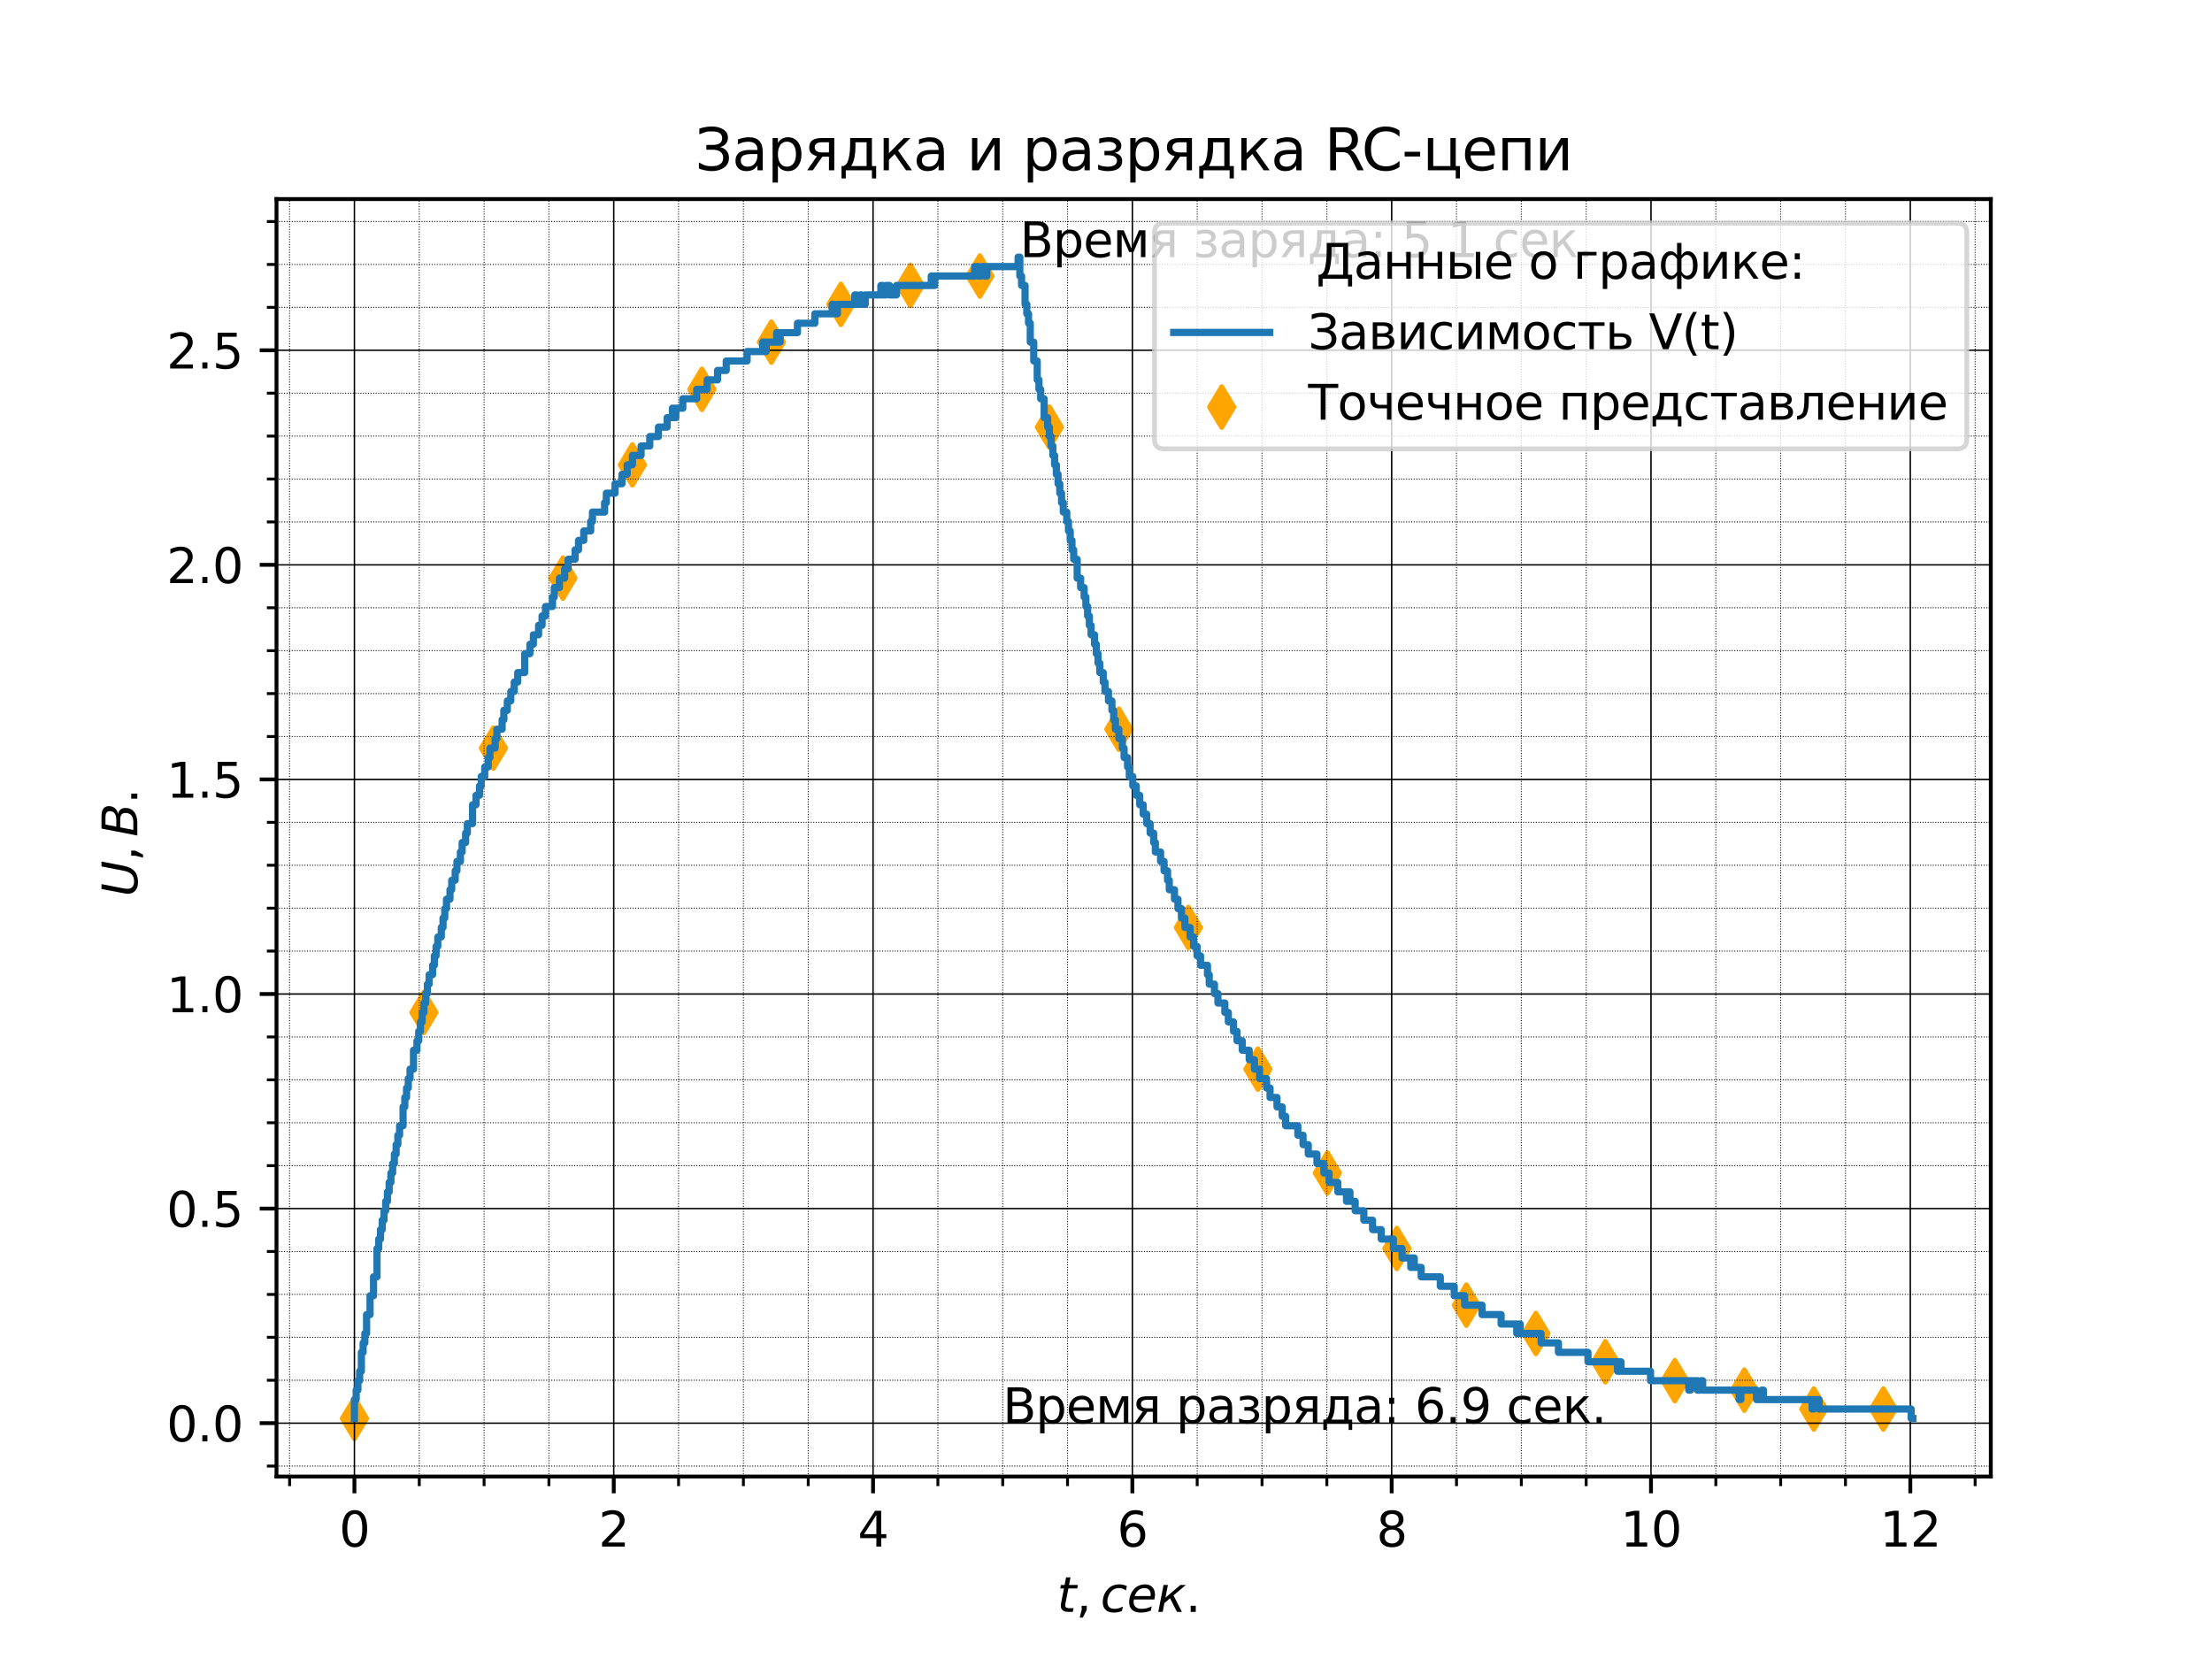 <?xml version="1.0" encoding="utf-8" standalone="no"?>
<!DOCTYPE svg PUBLIC "-//W3C//DTD SVG 1.1//EN"
  "http://www.w3.org/Graphics/SVG/1.1/DTD/svg11.dtd">
<svg height="345.6pt" version="1.1" viewBox="0 0 460.8 345.6" width="460.8pt" xmlns="http://www.w3.org/2000/svg" xmlns:xlink="http://www.w3.org/1999/xlink">
 <defs>
  <style type="text/css">*{stroke-linecap:butt;stroke-linejoin:round;}</style>
 </defs>
 <g id="figure_1">
  <g id="patch_1">
   <path d="M 0 345.6 
L 460.8 345.6 
L 460.8 0 
L 0 0 
z
" style="fill:#ffffff;"/>
  </g>
  <g id="axes_1">
   <g id="patch_2">
    <path d="M 57.6 307.584 
L 414.72 307.584 
L 414.72 41.472 
L 57.6 41.472 
z
" style="fill:#ffffff;"/>
   </g>
   <g id="PathCollection_1">
    <defs>
     <path d="M 0 4.243 
L 2.546 0 
L 0 -4.243 
L -2.546 0 
z
" id="m212b333ff5" style="stroke:#ffa500;"/>
    </defs>
    <g clip-path="url(#pbcc150e54c)">
     <use style="fill:#ffa500;stroke:#ffa500;" x="73.833" xlink:href="#m212b333ff5" y="295.488"/>
     <use style="fill:#ffa500;stroke:#ffa500;" x="88.31" xlink:href="#m212b333ff5" y="210.914"/>
     <use style="fill:#ffa500;stroke:#ffa500;" x="102.787" xlink:href="#m212b333ff5" y="155.843"/>
     <use style="fill:#ffa500;stroke:#ffa500;" x="117.265" xlink:href="#m212b333ff5" y="120.44"/>
     <use style="fill:#ffa500;stroke:#ffa500;" x="131.742" xlink:href="#m212b333ff5" y="96.838"/>
     <use style="fill:#ffa500;stroke:#ffa500;" x="146.219" xlink:href="#m212b333ff5" y="81.104"/>
     <use style="fill:#ffa500;stroke:#ffa500;" x="160.697" xlink:href="#m212b333ff5" y="71.269"/>
     <use style="fill:#ffa500;stroke:#ffa500;" x="175.174" xlink:href="#m212b333ff5" y="63.402"/>
     <use style="fill:#ffa500;stroke:#ffa500;" x="189.652" xlink:href="#m212b333ff5" y="59.468"/>
     <use style="fill:#ffa500;stroke:#ffa500;" x="204.129" xlink:href="#m212b333ff5" y="57.502"/>
     <use style="fill:#ffa500;stroke:#ffa500;" x="218.606" xlink:href="#m212b333ff5" y="88.971"/>
     <use style="fill:#ffa500;stroke:#ffa500;" x="233.084" xlink:href="#m212b333ff5" y="151.909"/>
     <use style="fill:#ffa500;stroke:#ffa500;" x="247.561" xlink:href="#m212b333ff5" y="193.213"/>
     <use style="fill:#ffa500;stroke:#ffa500;" x="262.038" xlink:href="#m212b333ff5" y="222.715"/>
     <use style="fill:#ffa500;stroke:#ffa500;" x="276.516" xlink:href="#m212b333ff5" y="244.35"/>
     <use style="fill:#ffa500;stroke:#ffa500;" x="290.993" xlink:href="#m212b333ff5" y="260.085"/>
     <use style="fill:#ffa500;stroke:#ffa500;" x="305.47" xlink:href="#m212b333ff5" y="271.886"/>
     <use style="fill:#ffa500;stroke:#ffa500;" x="319.948" xlink:href="#m212b333ff5" y="277.787"/>
     <use style="fill:#ffa500;stroke:#ffa500;" x="334.425" xlink:href="#m212b333ff5" y="283.687"/>
     <use style="fill:#ffa500;stroke:#ffa500;" x="348.902" xlink:href="#m212b333ff5" y="287.621"/>
     <use style="fill:#ffa500;stroke:#ffa500;" x="363.38" xlink:href="#m212b333ff5" y="289.588"/>
     <use style="fill:#ffa500;stroke:#ffa500;" x="377.857" xlink:href="#m212b333ff5" y="293.521"/>
     <use style="fill:#ffa500;stroke:#ffa500;" x="392.334" xlink:href="#m212b333ff5" y="293.521"/>
    </g>
   </g>
   <g id="matplotlib.axis_1">
    <g id="xtick_1">
     <g id="line2d_1">
      <path clip-path="url(#pbcc150e54c)" d="M 73.833 307.584 
L 73.833 41.472 
" style="fill:none;stroke:#000000;stroke-linecap:square;stroke-width:0.3;"/>
     </g>
     <g id="line2d_2">
      <defs>
       <path d="M 0 0 
L 0 3.5 
" id="m1194293382" style="stroke:#000000;stroke-width:0.8;"/>
      </defs>
      <g>
       <use style="stroke:#000000;stroke-width:0.8;" x="73.833" xlink:href="#m1194293382" y="307.584"/>
      </g>
     </g>
     <g id="text_1">
      <!-- 0 -->
      <g transform="translate(70.651 322.182)scale(0.1 -0.1)">
       <defs>
        <path d="M 2034 4250 
Q 1547 4250 1301 3770 
Q 1056 3291 1056 2328 
Q 1056 1369 1301 889 
Q 1547 409 2034 409 
Q 2525 409 2770 889 
Q 3016 1369 3016 2328 
Q 3016 3291 2770 3770 
Q 2525 4250 2034 4250 
z
M 2034 4750 
Q 2819 4750 3233 4129 
Q 3647 3509 3647 2328 
Q 3647 1150 3233 529 
Q 2819 -91 2034 -91 
Q 1250 -91 836 529 
Q 422 1150 422 2328 
Q 422 3509 836 4129 
Q 1250 4750 2034 4750 
z
" id="DejaVuSans-30" transform="scale(0.016)"/>
       </defs>
       <use xlink:href="#DejaVuSans-30"/>
      </g>
     </g>
    </g>
    <g id="xtick_2">
     <g id="line2d_3">
      <path clip-path="url(#pbcc150e54c)" d="M 127.853 307.584 
L 127.853 41.472 
" style="fill:none;stroke:#000000;stroke-linecap:square;stroke-width:0.3;"/>
     </g>
     <g id="line2d_4">
      <g>
       <use style="stroke:#000000;stroke-width:0.8;" x="127.853" xlink:href="#m1194293382" y="307.584"/>
      </g>
     </g>
     <g id="text_2">
      <!-- 2 -->
      <g transform="translate(124.671 322.182)scale(0.1 -0.1)">
       <defs>
        <path d="M 1228 531 
L 3431 531 
L 3431 0 
L 469 0 
L 469 531 
Q 828 903 1448 1529 
Q 2069 2156 2228 2338 
Q 2531 2678 2651 2914 
Q 2772 3150 2772 3378 
Q 2772 3750 2511 3984 
Q 2250 4219 1831 4219 
Q 1534 4219 1204 4116 
Q 875 4013 500 3803 
L 500 4441 
Q 881 4594 1212 4672 
Q 1544 4750 1819 4750 
Q 2544 4750 2975 4387 
Q 3406 4025 3406 3419 
Q 3406 3131 3298 2873 
Q 3191 2616 2906 2266 
Q 2828 2175 2409 1742 
Q 1991 1309 1228 531 
z
" id="DejaVuSans-32" transform="scale(0.016)"/>
       </defs>
       <use xlink:href="#DejaVuSans-32"/>
      </g>
     </g>
    </g>
    <g id="xtick_3">
     <g id="line2d_5">
      <path clip-path="url(#pbcc150e54c)" d="M 181.873 307.584 
L 181.873 41.472 
" style="fill:none;stroke:#000000;stroke-linecap:square;stroke-width:0.3;"/>
     </g>
     <g id="line2d_6">
      <g>
       <use style="stroke:#000000;stroke-width:0.8;" x="181.873" xlink:href="#m1194293382" y="307.584"/>
      </g>
     </g>
     <g id="text_3">
      <!-- 4 -->
      <g transform="translate(178.691 322.182)scale(0.1 -0.1)">
       <defs>
        <path d="M 2419 4116 
L 825 1625 
L 2419 1625 
L 2419 4116 
z
M 2253 4666 
L 3047 4666 
L 3047 1625 
L 3713 1625 
L 3713 1100 
L 3047 1100 
L 3047 0 
L 2419 0 
L 2419 1100 
L 313 1100 
L 313 1709 
L 2253 4666 
z
" id="DejaVuSans-34" transform="scale(0.016)"/>
       </defs>
       <use xlink:href="#DejaVuSans-34"/>
      </g>
     </g>
    </g>
    <g id="xtick_4">
     <g id="line2d_7">
      <path clip-path="url(#pbcc150e54c)" d="M 235.893 307.584 
L 235.893 41.472 
" style="fill:none;stroke:#000000;stroke-linecap:square;stroke-width:0.3;"/>
     </g>
     <g id="line2d_8">
      <g>
       <use style="stroke:#000000;stroke-width:0.8;" x="235.893" xlink:href="#m1194293382" y="307.584"/>
      </g>
     </g>
     <g id="text_4">
      <!-- 6 -->
      <g transform="translate(232.711 322.182)scale(0.1 -0.1)">
       <defs>
        <path d="M 2113 2584 
Q 1688 2584 1439 2293 
Q 1191 2003 1191 1497 
Q 1191 994 1439 701 
Q 1688 409 2113 409 
Q 2538 409 2786 701 
Q 3034 994 3034 1497 
Q 3034 2003 2786 2293 
Q 2538 2584 2113 2584 
z
M 3366 4563 
L 3366 3988 
Q 3128 4100 2886 4159 
Q 2644 4219 2406 4219 
Q 1781 4219 1451 3797 
Q 1122 3375 1075 2522 
Q 1259 2794 1537 2939 
Q 1816 3084 2150 3084 
Q 2853 3084 3261 2657 
Q 3669 2231 3669 1497 
Q 3669 778 3244 343 
Q 2819 -91 2113 -91 
Q 1303 -91 875 529 
Q 447 1150 447 2328 
Q 447 3434 972 4092 
Q 1497 4750 2381 4750 
Q 2619 4750 2861 4703 
Q 3103 4656 3366 4563 
z
" id="DejaVuSans-36" transform="scale(0.016)"/>
       </defs>
       <use xlink:href="#DejaVuSans-36"/>
      </g>
     </g>
    </g>
    <g id="xtick_5">
     <g id="line2d_9">
      <path clip-path="url(#pbcc150e54c)" d="M 289.913 307.584 
L 289.913 41.472 
" style="fill:none;stroke:#000000;stroke-linecap:square;stroke-width:0.3;"/>
     </g>
     <g id="line2d_10">
      <g>
       <use style="stroke:#000000;stroke-width:0.8;" x="289.913" xlink:href="#m1194293382" y="307.584"/>
      </g>
     </g>
     <g id="text_5">
      <!-- 8 -->
      <g transform="translate(286.731 322.182)scale(0.1 -0.1)">
       <defs>
        <path d="M 2034 2216 
Q 1584 2216 1326 1975 
Q 1069 1734 1069 1313 
Q 1069 891 1326 650 
Q 1584 409 2034 409 
Q 2484 409 2743 651 
Q 3003 894 3003 1313 
Q 3003 1734 2745 1975 
Q 2488 2216 2034 2216 
z
M 1403 2484 
Q 997 2584 770 2862 
Q 544 3141 544 3541 
Q 544 4100 942 4425 
Q 1341 4750 2034 4750 
Q 2731 4750 3128 4425 
Q 3525 4100 3525 3541 
Q 3525 3141 3298 2862 
Q 3072 2584 2669 2484 
Q 3125 2378 3379 2068 
Q 3634 1759 3634 1313 
Q 3634 634 3220 271 
Q 2806 -91 2034 -91 
Q 1263 -91 848 271 
Q 434 634 434 1313 
Q 434 1759 690 2068 
Q 947 2378 1403 2484 
z
M 1172 3481 
Q 1172 3119 1398 2916 
Q 1625 2713 2034 2713 
Q 2441 2713 2670 2916 
Q 2900 3119 2900 3481 
Q 2900 3844 2670 4047 
Q 2441 4250 2034 4250 
Q 1625 4250 1398 4047 
Q 1172 3844 1172 3481 
z
" id="DejaVuSans-38" transform="scale(0.016)"/>
       </defs>
       <use xlink:href="#DejaVuSans-38"/>
      </g>
     </g>
    </g>
    <g id="xtick_6">
     <g id="line2d_11">
      <path clip-path="url(#pbcc150e54c)" d="M 343.933 307.584 
L 343.933 41.472 
" style="fill:none;stroke:#000000;stroke-linecap:square;stroke-width:0.3;"/>
     </g>
     <g id="line2d_12">
      <g>
       <use style="stroke:#000000;stroke-width:0.8;" x="343.933" xlink:href="#m1194293382" y="307.584"/>
      </g>
     </g>
     <g id="text_6">
      <!-- 10 -->
      <g transform="translate(337.57 322.182)scale(0.1 -0.1)">
       <defs>
        <path d="M 794 531 
L 1825 531 
L 1825 4091 
L 703 3866 
L 703 4441 
L 1819 4666 
L 2450 4666 
L 2450 531 
L 3481 531 
L 3481 0 
L 794 0 
L 794 531 
z
" id="DejaVuSans-31" transform="scale(0.016)"/>
       </defs>
       <use xlink:href="#DejaVuSans-31"/>
       <use x="63.623" xlink:href="#DejaVuSans-30"/>
      </g>
     </g>
    </g>
    <g id="xtick_7">
     <g id="line2d_13">
      <path clip-path="url(#pbcc150e54c)" d="M 397.952 307.584 
L 397.952 41.472 
" style="fill:none;stroke:#000000;stroke-linecap:square;stroke-width:0.3;"/>
     </g>
     <g id="line2d_14">
      <g>
       <use style="stroke:#000000;stroke-width:0.8;" x="397.952" xlink:href="#m1194293382" y="307.584"/>
      </g>
     </g>
     <g id="text_7">
      <!-- 12 -->
      <g transform="translate(391.59 322.182)scale(0.1 -0.1)">
       <use xlink:href="#DejaVuSans-31"/>
       <use x="63.623" xlink:href="#DejaVuSans-32"/>
      </g>
     </g>
    </g>
    <g id="xtick_8">
     <g id="line2d_15">
      <path clip-path="url(#pbcc150e54c)" d="M 60.328 307.584 
L 60.328 41.472 
" style="fill:none;stroke:#000000;stroke-dasharray:0.2,0.33;stroke-dashoffset:0;stroke-width:0.2;"/>
     </g>
     <g id="line2d_16">
      <defs>
       <path d="M 0 0 
L 0 2 
" id="m9691927d99" style="stroke:#000000;stroke-width:0.6;"/>
      </defs>
      <g>
       <use style="stroke:#000000;stroke-width:0.6;" x="60.328" xlink:href="#m9691927d99" y="307.584"/>
      </g>
     </g>
    </g>
    <g id="xtick_9">
     <g id="line2d_17">
      <path clip-path="url(#pbcc150e54c)" d="M 87.338 307.584 
L 87.338 41.472 
" style="fill:none;stroke:#000000;stroke-dasharray:0.2,0.33;stroke-dashoffset:0;stroke-width:0.2;"/>
     </g>
     <g id="line2d_18">
      <g>
       <use style="stroke:#000000;stroke-width:0.6;" x="87.338" xlink:href="#m9691927d99" y="307.584"/>
      </g>
     </g>
    </g>
    <g id="xtick_10">
     <g id="line2d_19">
      <path clip-path="url(#pbcc150e54c)" d="M 100.843 307.584 
L 100.843 41.472 
" style="fill:none;stroke:#000000;stroke-dasharray:0.2,0.33;stroke-dashoffset:0;stroke-width:0.2;"/>
     </g>
     <g id="line2d_20">
      <g>
       <use style="stroke:#000000;stroke-width:0.6;" x="100.843" xlink:href="#m9691927d99" y="307.584"/>
      </g>
     </g>
    </g>
    <g id="xtick_11">
     <g id="line2d_21">
      <path clip-path="url(#pbcc150e54c)" d="M 114.348 307.584 
L 114.348 41.472 
" style="fill:none;stroke:#000000;stroke-dasharray:0.2,0.33;stroke-dashoffset:0;stroke-width:0.2;"/>
     </g>
     <g id="line2d_22">
      <g>
       <use style="stroke:#000000;stroke-width:0.6;" x="114.348" xlink:href="#m9691927d99" y="307.584"/>
      </g>
     </g>
    </g>
    <g id="xtick_12">
     <g id="line2d_23">
      <path clip-path="url(#pbcc150e54c)" d="M 141.358 307.584 
L 141.358 41.472 
" style="fill:none;stroke:#000000;stroke-dasharray:0.2,0.33;stroke-dashoffset:0;stroke-width:0.2;"/>
     </g>
     <g id="line2d_24">
      <g>
       <use style="stroke:#000000;stroke-width:0.6;" x="141.358" xlink:href="#m9691927d99" y="307.584"/>
      </g>
     </g>
    </g>
    <g id="xtick_13">
     <g id="line2d_25">
      <path clip-path="url(#pbcc150e54c)" d="M 154.863 307.584 
L 154.863 41.472 
" style="fill:none;stroke:#000000;stroke-dasharray:0.2,0.33;stroke-dashoffset:0;stroke-width:0.2;"/>
     </g>
     <g id="line2d_26">
      <g>
       <use style="stroke:#000000;stroke-width:0.6;" x="154.863" xlink:href="#m9691927d99" y="307.584"/>
      </g>
     </g>
    </g>
    <g id="xtick_14">
     <g id="line2d_27">
      <path clip-path="url(#pbcc150e54c)" d="M 168.368 307.584 
L 168.368 41.472 
" style="fill:none;stroke:#000000;stroke-dasharray:0.2,0.33;stroke-dashoffset:0;stroke-width:0.2;"/>
     </g>
     <g id="line2d_28">
      <g>
       <use style="stroke:#000000;stroke-width:0.6;" x="168.368" xlink:href="#m9691927d99" y="307.584"/>
      </g>
     </g>
    </g>
    <g id="xtick_15">
     <g id="line2d_29">
      <path clip-path="url(#pbcc150e54c)" d="M 195.378 307.584 
L 195.378 41.472 
" style="fill:none;stroke:#000000;stroke-dasharray:0.2,0.33;stroke-dashoffset:0;stroke-width:0.2;"/>
     </g>
     <g id="line2d_30">
      <g>
       <use style="stroke:#000000;stroke-width:0.6;" x="195.378" xlink:href="#m9691927d99" y="307.584"/>
      </g>
     </g>
    </g>
    <g id="xtick_16">
     <g id="line2d_31">
      <path clip-path="url(#pbcc150e54c)" d="M 208.883 307.584 
L 208.883 41.472 
" style="fill:none;stroke:#000000;stroke-dasharray:0.2,0.33;stroke-dashoffset:0;stroke-width:0.2;"/>
     </g>
     <g id="line2d_32">
      <g>
       <use style="stroke:#000000;stroke-width:0.6;" x="208.883" xlink:href="#m9691927d99" y="307.584"/>
      </g>
     </g>
    </g>
    <g id="xtick_17">
     <g id="line2d_33">
      <path clip-path="url(#pbcc150e54c)" d="M 222.388 307.584 
L 222.388 41.472 
" style="fill:none;stroke:#000000;stroke-dasharray:0.2,0.33;stroke-dashoffset:0;stroke-width:0.2;"/>
     </g>
     <g id="line2d_34">
      <g>
       <use style="stroke:#000000;stroke-width:0.6;" x="222.388" xlink:href="#m9691927d99" y="307.584"/>
      </g>
     </g>
    </g>
    <g id="xtick_18">
     <g id="line2d_35">
      <path clip-path="url(#pbcc150e54c)" d="M 249.398 307.584 
L 249.398 41.472 
" style="fill:none;stroke:#000000;stroke-dasharray:0.2,0.33;stroke-dashoffset:0;stroke-width:0.2;"/>
     </g>
     <g id="line2d_36">
      <g>
       <use style="stroke:#000000;stroke-width:0.6;" x="249.398" xlink:href="#m9691927d99" y="307.584"/>
      </g>
     </g>
    </g>
    <g id="xtick_19">
     <g id="line2d_37">
      <path clip-path="url(#pbcc150e54c)" d="M 262.903 307.584 
L 262.903 41.472 
" style="fill:none;stroke:#000000;stroke-dasharray:0.2,0.33;stroke-dashoffset:0;stroke-width:0.2;"/>
     </g>
     <g id="line2d_38">
      <g>
       <use style="stroke:#000000;stroke-width:0.6;" x="262.903" xlink:href="#m9691927d99" y="307.584"/>
      </g>
     </g>
    </g>
    <g id="xtick_20">
     <g id="line2d_39">
      <path clip-path="url(#pbcc150e54c)" d="M 276.408 307.584 
L 276.408 41.472 
" style="fill:none;stroke:#000000;stroke-dasharray:0.2,0.33;stroke-dashoffset:0;stroke-width:0.2;"/>
     </g>
     <g id="line2d_40">
      <g>
       <use style="stroke:#000000;stroke-width:0.6;" x="276.408" xlink:href="#m9691927d99" y="307.584"/>
      </g>
     </g>
    </g>
    <g id="xtick_21">
     <g id="line2d_41">
      <path clip-path="url(#pbcc150e54c)" d="M 303.418 307.584 
L 303.418 41.472 
" style="fill:none;stroke:#000000;stroke-dasharray:0.2,0.33;stroke-dashoffset:0;stroke-width:0.2;"/>
     </g>
     <g id="line2d_42">
      <g>
       <use style="stroke:#000000;stroke-width:0.6;" x="303.418" xlink:href="#m9691927d99" y="307.584"/>
      </g>
     </g>
    </g>
    <g id="xtick_22">
     <g id="line2d_43">
      <path clip-path="url(#pbcc150e54c)" d="M 316.923 307.584 
L 316.923 41.472 
" style="fill:none;stroke:#000000;stroke-dasharray:0.2,0.33;stroke-dashoffset:0;stroke-width:0.2;"/>
     </g>
     <g id="line2d_44">
      <g>
       <use style="stroke:#000000;stroke-width:0.6;" x="316.923" xlink:href="#m9691927d99" y="307.584"/>
      </g>
     </g>
    </g>
    <g id="xtick_23">
     <g id="line2d_45">
      <path clip-path="url(#pbcc150e54c)" d="M 330.428 307.584 
L 330.428 41.472 
" style="fill:none;stroke:#000000;stroke-dasharray:0.2,0.33;stroke-dashoffset:0;stroke-width:0.2;"/>
     </g>
     <g id="line2d_46">
      <g>
       <use style="stroke:#000000;stroke-width:0.6;" x="330.428" xlink:href="#m9691927d99" y="307.584"/>
      </g>
     </g>
    </g>
    <g id="xtick_24">
     <g id="line2d_47">
      <path clip-path="url(#pbcc150e54c)" d="M 357.438 307.584 
L 357.438 41.472 
" style="fill:none;stroke:#000000;stroke-dasharray:0.2,0.33;stroke-dashoffset:0;stroke-width:0.2;"/>
     </g>
     <g id="line2d_48">
      <g>
       <use style="stroke:#000000;stroke-width:0.6;" x="357.438" xlink:href="#m9691927d99" y="307.584"/>
      </g>
     </g>
    </g>
    <g id="xtick_25">
     <g id="line2d_49">
      <path clip-path="url(#pbcc150e54c)" d="M 370.942 307.584 
L 370.942 41.472 
" style="fill:none;stroke:#000000;stroke-dasharray:0.2,0.33;stroke-dashoffset:0;stroke-width:0.2;"/>
     </g>
     <g id="line2d_50">
      <g>
       <use style="stroke:#000000;stroke-width:0.6;" x="370.942" xlink:href="#m9691927d99" y="307.584"/>
      </g>
     </g>
    </g>
    <g id="xtick_26">
     <g id="line2d_51">
      <path clip-path="url(#pbcc150e54c)" d="M 384.447 307.584 
L 384.447 41.472 
" style="fill:none;stroke:#000000;stroke-dasharray:0.2,0.33;stroke-dashoffset:0;stroke-width:0.2;"/>
     </g>
     <g id="line2d_52">
      <g>
       <use style="stroke:#000000;stroke-width:0.6;" x="384.447" xlink:href="#m9691927d99" y="307.584"/>
      </g>
     </g>
    </g>
    <g id="xtick_27">
     <g id="line2d_53">
      <path clip-path="url(#pbcc150e54c)" d="M 411.457 307.584 
L 411.457 41.472 
" style="fill:none;stroke:#000000;stroke-dasharray:0.2,0.33;stroke-dashoffset:0;stroke-width:0.2;"/>
     </g>
     <g id="line2d_54">
      <g>
       <use style="stroke:#000000;stroke-width:0.6;" x="411.457" xlink:href="#m9691927d99" y="307.584"/>
      </g>
     </g>
    </g>
    <g id="text_8">
     <!-- $t, сек.$ -->
     <g transform="translate(220.21 335.861)scale(0.1 -0.1)">
      <defs>
       <path d="M 2706 3500 
L 2619 3053 
L 1472 3053 
L 1100 1153 
Q 1081 1047 1072 975 
Q 1063 903 1063 863 
Q 1063 663 1183 572 
Q 1303 481 1569 481 
L 2150 481 
L 2053 0 
L 1503 0 
Q 991 0 739 200 
Q 488 400 488 806 
Q 488 878 497 964 
Q 506 1050 525 1153 
L 897 3053 
L 409 3053 
L 500 3500 
L 978 3500 
L 1172 4494 
L 1747 4494 
L 1556 3500 
L 2706 3500 
z
" id="DejaVuSans-Oblique-74" transform="scale(0.016)"/>
       <path d="M 750 794 
L 1409 794 
L 1409 256 
L 897 -744 
L 494 -744 
L 750 256 
L 750 794 
z
" id="DejaVuSans-2c" transform="scale(0.016)"/>
       <path d="M 3431 3366 
L 3316 2797 
Q 3109 2947 2876 3022 
Q 2644 3097 2394 3097 
Q 2119 3097 1870 3000 
Q 1622 2903 1453 2725 
Q 1184 2453 1037 2087 
Q 891 1722 891 1331 
Q 891 859 1127 628 
Q 1363 397 1844 397 
Q 2081 397 2348 469 
Q 2616 541 2906 684 
L 2797 116 
Q 2547 13 2283 -39 
Q 2019 -91 1741 -91 
Q 1044 -91 669 257 
Q 294 606 294 1253 
Q 294 1797 489 2255 
Q 684 2713 1069 3078 
Q 1331 3328 1684 3456 
Q 2038 3584 2456 3584 
Q 2700 3584 2940 3529 
Q 3181 3475 3431 3366 
z
" id="DejaVuSans-Oblique-441" transform="scale(0.016)"/>
       <path d="M 3078 2063 
Q 3088 2113 3092 2166 
Q 3097 2219 3097 2272 
Q 3097 2653 2873 2875 
Q 2650 3097 2266 3097 
Q 1838 3097 1509 2826 
Q 1181 2556 1013 2059 
L 3078 2063 
z
M 3578 1613 
L 903 1613 
Q 884 1494 878 1425 
Q 872 1356 872 1306 
Q 872 872 1139 634 
Q 1406 397 1894 397 
Q 2269 397 2603 481 
Q 2938 566 3225 728 
L 3116 159 
Q 2806 34 2476 -28 
Q 2147 -91 1806 -91 
Q 1078 -91 686 257 
Q 294 606 294 1247 
Q 294 1794 489 2264 
Q 684 2734 1063 3103 
Q 1306 3334 1642 3459 
Q 1978 3584 2356 3584 
Q 2950 3584 3301 3228 
Q 3653 2872 3653 2272 
Q 3653 2128 3634 1964 
Q 3616 1800 3578 1613 
z
" id="DejaVuSans-Oblique-435" transform="scale(0.016)"/>
       <path d="M 922 3500 
L 1494 3500 
L 1175 1856 
L 3116 3500 
L 3822 3500 
L 2222 2147 
L 3313 0 
L 2669 0 
L 1772 1766 
L 1034 1141 
L 813 0 
L 241 0 
L 922 3500 
z
" id="DejaVuSans-Oblique-43a" transform="scale(0.016)"/>
       <path d="M 684 794 
L 1344 794 
L 1344 0 
L 684 0 
L 684 794 
z
" id="DejaVuSans-2e" transform="scale(0.016)"/>
      </defs>
      <use transform="translate(0 0.781)" xlink:href="#DejaVuSans-Oblique-74"/>
      <use transform="translate(39.209 0.781)" xlink:href="#DejaVuSans-2c"/>
      <use transform="translate(90.479 0.781)" xlink:href="#DejaVuSans-Oblique-441"/>
      <use transform="translate(145.459 0.781)" xlink:href="#DejaVuSans-Oblique-435"/>
      <use transform="translate(206.982 0.781)" xlink:href="#DejaVuSans-Oblique-43a"/>
      <use transform="translate(267.383 0.781)" xlink:href="#DejaVuSans-2e"/>
     </g>
    </g>
   </g>
   <g id="matplotlib.axis_2">
    <g id="ytick_1">
     <g id="line2d_55">
      <path clip-path="url(#pbcc150e54c)" d="M 57.6 296.471 
L 414.72 296.471 
" style="fill:none;stroke:#000000;stroke-linecap:square;stroke-width:0.3;"/>
     </g>
     <g id="line2d_56">
      <defs>
       <path d="M 0 0 
L -3.5 0 
" id="m22c6a5b9a9" style="stroke:#000000;stroke-width:0.8;"/>
      </defs>
      <g>
       <use style="stroke:#000000;stroke-width:0.8;" x="57.6" xlink:href="#m22c6a5b9a9" y="296.471"/>
      </g>
     </g>
     <g id="text_9">
      <!-- 0.0 -->
      <g transform="translate(34.697 300.271)scale(0.1 -0.1)">
       <use xlink:href="#DejaVuSans-30"/>
       <use x="63.623" xlink:href="#DejaVuSans-2e"/>
       <use x="95.41" xlink:href="#DejaVuSans-30"/>
      </g>
     </g>
    </g>
    <g id="ytick_2">
     <g id="line2d_57">
      <path clip-path="url(#pbcc150e54c)" d="M 57.6 251.771 
L 414.72 251.771 
" style="fill:none;stroke:#000000;stroke-linecap:square;stroke-width:0.3;"/>
     </g>
     <g id="line2d_58">
      <g>
       <use style="stroke:#000000;stroke-width:0.8;" x="57.6" xlink:href="#m22c6a5b9a9" y="251.771"/>
      </g>
     </g>
     <g id="text_10">
      <!-- 0.5 -->
      <g transform="translate(34.697 255.57)scale(0.1 -0.1)">
       <defs>
        <path d="M 691 4666 
L 3169 4666 
L 3169 4134 
L 1269 4134 
L 1269 2991 
Q 1406 3038 1543 3061 
Q 1681 3084 1819 3084 
Q 2600 3084 3056 2656 
Q 3513 2228 3513 1497 
Q 3513 744 3044 326 
Q 2575 -91 1722 -91 
Q 1428 -91 1123 -41 
Q 819 9 494 109 
L 494 744 
Q 775 591 1075 516 
Q 1375 441 1709 441 
Q 2250 441 2565 725 
Q 2881 1009 2881 1497 
Q 2881 1984 2565 2268 
Q 2250 2553 1709 2553 
Q 1456 2553 1204 2497 
Q 953 2441 691 2322 
L 691 4666 
z
" id="DejaVuSans-35" transform="scale(0.016)"/>
       </defs>
       <use xlink:href="#DejaVuSans-30"/>
       <use x="63.623" xlink:href="#DejaVuSans-2e"/>
       <use x="95.41" xlink:href="#DejaVuSans-35"/>
      </g>
     </g>
    </g>
    <g id="ytick_3">
     <g id="line2d_59">
      <path clip-path="url(#pbcc150e54c)" d="M 57.6 207.07 
L 414.72 207.07 
" style="fill:none;stroke:#000000;stroke-linecap:square;stroke-width:0.3;"/>
     </g>
     <g id="line2d_60">
      <g>
       <use style="stroke:#000000;stroke-width:0.8;" x="57.6" xlink:href="#m22c6a5b9a9" y="207.07"/>
      </g>
     </g>
     <g id="text_11">
      <!-- 1.0 -->
      <g transform="translate(34.697 210.869)scale(0.1 -0.1)">
       <use xlink:href="#DejaVuSans-31"/>
       <use x="63.623" xlink:href="#DejaVuSans-2e"/>
       <use x="95.41" xlink:href="#DejaVuSans-30"/>
      </g>
     </g>
    </g>
    <g id="ytick_4">
     <g id="line2d_61">
      <path clip-path="url(#pbcc150e54c)" d="M 57.6 162.369 
L 414.72 162.369 
" style="fill:none;stroke:#000000;stroke-linecap:square;stroke-width:0.3;"/>
     </g>
     <g id="line2d_62">
      <g>
       <use style="stroke:#000000;stroke-width:0.8;" x="57.6" xlink:href="#m22c6a5b9a9" y="162.369"/>
      </g>
     </g>
     <g id="text_12">
      <!-- 1.5 -->
      <g transform="translate(34.697 166.169)scale(0.1 -0.1)">
       <use xlink:href="#DejaVuSans-31"/>
       <use x="63.623" xlink:href="#DejaVuSans-2e"/>
       <use x="95.41" xlink:href="#DejaVuSans-35"/>
      </g>
     </g>
    </g>
    <g id="ytick_5">
     <g id="line2d_63">
      <path clip-path="url(#pbcc150e54c)" d="M 57.6 117.669 
L 414.72 117.669 
" style="fill:none;stroke:#000000;stroke-linecap:square;stroke-width:0.3;"/>
     </g>
     <g id="line2d_64">
      <g>
       <use style="stroke:#000000;stroke-width:0.8;" x="57.6" xlink:href="#m22c6a5b9a9" y="117.669"/>
      </g>
     </g>
     <g id="text_13">
      <!-- 2.0 -->
      <g transform="translate(34.697 121.468)scale(0.1 -0.1)">
       <use xlink:href="#DejaVuSans-32"/>
       <use x="63.623" xlink:href="#DejaVuSans-2e"/>
       <use x="95.41" xlink:href="#DejaVuSans-30"/>
      </g>
     </g>
    </g>
    <g id="ytick_6">
     <g id="line2d_65">
      <path clip-path="url(#pbcc150e54c)" d="M 57.6 72.968 
L 414.72 72.968 
" style="fill:none;stroke:#000000;stroke-linecap:square;stroke-width:0.3;"/>
     </g>
     <g id="line2d_66">
      <g>
       <use style="stroke:#000000;stroke-width:0.8;" x="57.6" xlink:href="#m22c6a5b9a9" y="72.968"/>
      </g>
     </g>
     <g id="text_14">
      <!-- 2.5 -->
      <g transform="translate(34.697 76.767)scale(0.1 -0.1)">
       <use xlink:href="#DejaVuSans-32"/>
       <use x="63.623" xlink:href="#DejaVuSans-2e"/>
       <use x="95.41" xlink:href="#DejaVuSans-35"/>
      </g>
     </g>
    </g>
    <g id="ytick_7">
     <g id="line2d_67">
      <path clip-path="url(#pbcc150e54c)" d="M 57.6 305.412 
L 414.72 305.412 
" style="fill:none;stroke:#000000;stroke-dasharray:0.2,0.33;stroke-dashoffset:0;stroke-width:0.2;"/>
     </g>
     <g id="line2d_68">
      <defs>
       <path d="M 0 0 
L -2 0 
" id="m90c6c08a95" style="stroke:#000000;stroke-width:0.6;"/>
      </defs>
      <g>
       <use style="stroke:#000000;stroke-width:0.6;" x="57.6" xlink:href="#m90c6c08a95" y="305.412"/>
      </g>
     </g>
    </g>
    <g id="ytick_8">
     <g id="line2d_69">
      <path clip-path="url(#pbcc150e54c)" d="M 57.6 287.531 
L 414.72 287.531 
" style="fill:none;stroke:#000000;stroke-dasharray:0.2,0.33;stroke-dashoffset:0;stroke-width:0.2;"/>
     </g>
     <g id="line2d_70">
      <g>
       <use style="stroke:#000000;stroke-width:0.6;" x="57.6" xlink:href="#m90c6c08a95" y="287.531"/>
      </g>
     </g>
    </g>
    <g id="ytick_9">
     <g id="line2d_71">
      <path clip-path="url(#pbcc150e54c)" d="M 57.6 278.591 
L 414.72 278.591 
" style="fill:none;stroke:#000000;stroke-dasharray:0.2,0.33;stroke-dashoffset:0;stroke-width:0.2;"/>
     </g>
     <g id="line2d_72">
      <g>
       <use style="stroke:#000000;stroke-width:0.6;" x="57.6" xlink:href="#m90c6c08a95" y="278.591"/>
      </g>
     </g>
    </g>
    <g id="ytick_10">
     <g id="line2d_73">
      <path clip-path="url(#pbcc150e54c)" d="M 57.6 269.651 
L 414.72 269.651 
" style="fill:none;stroke:#000000;stroke-dasharray:0.2,0.33;stroke-dashoffset:0;stroke-width:0.2;"/>
     </g>
     <g id="line2d_74">
      <g>
       <use style="stroke:#000000;stroke-width:0.6;" x="57.6" xlink:href="#m90c6c08a95" y="269.651"/>
      </g>
     </g>
    </g>
    <g id="ytick_11">
     <g id="line2d_75">
      <path clip-path="url(#pbcc150e54c)" d="M 57.6 260.711 
L 414.72 260.711 
" style="fill:none;stroke:#000000;stroke-dasharray:0.2,0.33;stroke-dashoffset:0;stroke-width:0.2;"/>
     </g>
     <g id="line2d_76">
      <g>
       <use style="stroke:#000000;stroke-width:0.6;" x="57.6" xlink:href="#m90c6c08a95" y="260.711"/>
      </g>
     </g>
    </g>
    <g id="ytick_12">
     <g id="line2d_77">
      <path clip-path="url(#pbcc150e54c)" d="M 57.6 242.831 
L 414.72 242.831 
" style="fill:none;stroke:#000000;stroke-dasharray:0.2,0.33;stroke-dashoffset:0;stroke-width:0.2;"/>
     </g>
     <g id="line2d_78">
      <g>
       <use style="stroke:#000000;stroke-width:0.6;" x="57.6" xlink:href="#m90c6c08a95" y="242.831"/>
      </g>
     </g>
    </g>
    <g id="ytick_13">
     <g id="line2d_79">
      <path clip-path="url(#pbcc150e54c)" d="M 57.6 233.89 
L 414.72 233.89 
" style="fill:none;stroke:#000000;stroke-dasharray:0.2,0.33;stroke-dashoffset:0;stroke-width:0.2;"/>
     </g>
     <g id="line2d_80">
      <g>
       <use style="stroke:#000000;stroke-width:0.6;" x="57.6" xlink:href="#m90c6c08a95" y="233.89"/>
      </g>
     </g>
    </g>
    <g id="ytick_14">
     <g id="line2d_81">
      <path clip-path="url(#pbcc150e54c)" d="M 57.6 224.95 
L 414.72 224.95 
" style="fill:none;stroke:#000000;stroke-dasharray:0.2,0.33;stroke-dashoffset:0;stroke-width:0.2;"/>
     </g>
     <g id="line2d_82">
      <g>
       <use style="stroke:#000000;stroke-width:0.6;" x="57.6" xlink:href="#m90c6c08a95" y="224.95"/>
      </g>
     </g>
    </g>
    <g id="ytick_15">
     <g id="line2d_83">
      <path clip-path="url(#pbcc150e54c)" d="M 57.6 216.01 
L 414.72 216.01 
" style="fill:none;stroke:#000000;stroke-dasharray:0.2,0.33;stroke-dashoffset:0;stroke-width:0.2;"/>
     </g>
     <g id="line2d_84">
      <g>
       <use style="stroke:#000000;stroke-width:0.6;" x="57.6" xlink:href="#m90c6c08a95" y="216.01"/>
      </g>
     </g>
    </g>
    <g id="ytick_16">
     <g id="line2d_85">
      <path clip-path="url(#pbcc150e54c)" d="M 57.6 198.13 
L 414.72 198.13 
" style="fill:none;stroke:#000000;stroke-dasharray:0.2,0.33;stroke-dashoffset:0;stroke-width:0.2;"/>
     </g>
     <g id="line2d_86">
      <g>
       <use style="stroke:#000000;stroke-width:0.6;" x="57.6" xlink:href="#m90c6c08a95" y="198.13"/>
      </g>
     </g>
    </g>
    <g id="ytick_17">
     <g id="line2d_87">
      <path clip-path="url(#pbcc150e54c)" d="M 57.6 189.19 
L 414.72 189.19 
" style="fill:none;stroke:#000000;stroke-dasharray:0.2,0.33;stroke-dashoffset:0;stroke-width:0.2;"/>
     </g>
     <g id="line2d_88">
      <g>
       <use style="stroke:#000000;stroke-width:0.6;" x="57.6" xlink:href="#m90c6c08a95" y="189.19"/>
      </g>
     </g>
    </g>
    <g id="ytick_18">
     <g id="line2d_89">
      <path clip-path="url(#pbcc150e54c)" d="M 57.6 180.25 
L 414.72 180.25 
" style="fill:none;stroke:#000000;stroke-dasharray:0.2,0.33;stroke-dashoffset:0;stroke-width:0.2;"/>
     </g>
     <g id="line2d_90">
      <g>
       <use style="stroke:#000000;stroke-width:0.6;" x="57.6" xlink:href="#m90c6c08a95" y="180.25"/>
      </g>
     </g>
    </g>
    <g id="ytick_19">
     <g id="line2d_91">
      <path clip-path="url(#pbcc150e54c)" d="M 57.6 171.31 
L 414.72 171.31 
" style="fill:none;stroke:#000000;stroke-dasharray:0.2,0.33;stroke-dashoffset:0;stroke-width:0.2;"/>
     </g>
     <g id="line2d_92">
      <g>
       <use style="stroke:#000000;stroke-width:0.6;" x="57.6" xlink:href="#m90c6c08a95" y="171.31"/>
      </g>
     </g>
    </g>
    <g id="ytick_20">
     <g id="line2d_93">
      <path clip-path="url(#pbcc150e54c)" d="M 57.6 153.429 
L 414.72 153.429 
" style="fill:none;stroke:#000000;stroke-dasharray:0.2,0.33;stroke-dashoffset:0;stroke-width:0.2;"/>
     </g>
     <g id="line2d_94">
      <g>
       <use style="stroke:#000000;stroke-width:0.6;" x="57.6" xlink:href="#m90c6c08a95" y="153.429"/>
      </g>
     </g>
    </g>
    <g id="ytick_21">
     <g id="line2d_95">
      <path clip-path="url(#pbcc150e54c)" d="M 57.6 144.489 
L 414.72 144.489 
" style="fill:none;stroke:#000000;stroke-dasharray:0.2,0.33;stroke-dashoffset:0;stroke-width:0.2;"/>
     </g>
     <g id="line2d_96">
      <g>
       <use style="stroke:#000000;stroke-width:0.6;" x="57.6" xlink:href="#m90c6c08a95" y="144.489"/>
      </g>
     </g>
    </g>
    <g id="ytick_22">
     <g id="line2d_97">
      <path clip-path="url(#pbcc150e54c)" d="M 57.6 135.549 
L 414.72 135.549 
" style="fill:none;stroke:#000000;stroke-dasharray:0.2,0.33;stroke-dashoffset:0;stroke-width:0.2;"/>
     </g>
     <g id="line2d_98">
      <g>
       <use style="stroke:#000000;stroke-width:0.6;" x="57.6" xlink:href="#m90c6c08a95" y="135.549"/>
      </g>
     </g>
    </g>
    <g id="ytick_23">
     <g id="line2d_99">
      <path clip-path="url(#pbcc150e54c)" d="M 57.6 126.609 
L 414.72 126.609 
" style="fill:none;stroke:#000000;stroke-dasharray:0.2,0.33;stroke-dashoffset:0;stroke-width:0.2;"/>
     </g>
     <g id="line2d_100">
      <g>
       <use style="stroke:#000000;stroke-width:0.6;" x="57.6" xlink:href="#m90c6c08a95" y="126.609"/>
      </g>
     </g>
    </g>
    <g id="ytick_24">
     <g id="line2d_101">
      <path clip-path="url(#pbcc150e54c)" d="M 57.6 108.729 
L 414.72 108.729 
" style="fill:none;stroke:#000000;stroke-dasharray:0.2,0.33;stroke-dashoffset:0;stroke-width:0.2;"/>
     </g>
     <g id="line2d_102">
      <g>
       <use style="stroke:#000000;stroke-width:0.6;" x="57.6" xlink:href="#m90c6c08a95" y="108.729"/>
      </g>
     </g>
    </g>
    <g id="ytick_25">
     <g id="line2d_103">
      <path clip-path="url(#pbcc150e54c)" d="M 57.6 99.788 
L 414.72 99.788 
" style="fill:none;stroke:#000000;stroke-dasharray:0.2,0.33;stroke-dashoffset:0;stroke-width:0.2;"/>
     </g>
     <g id="line2d_104">
      <g>
       <use style="stroke:#000000;stroke-width:0.6;" x="57.6" xlink:href="#m90c6c08a95" y="99.788"/>
      </g>
     </g>
    </g>
    <g id="ytick_26">
     <g id="line2d_105">
      <path clip-path="url(#pbcc150e54c)" d="M 57.6 90.848 
L 414.72 90.848 
" style="fill:none;stroke:#000000;stroke-dasharray:0.2,0.33;stroke-dashoffset:0;stroke-width:0.2;"/>
     </g>
     <g id="line2d_106">
      <g>
       <use style="stroke:#000000;stroke-width:0.6;" x="57.6" xlink:href="#m90c6c08a95" y="90.848"/>
      </g>
     </g>
    </g>
    <g id="ytick_27">
     <g id="line2d_107">
      <path clip-path="url(#pbcc150e54c)" d="M 57.6 81.908 
L 414.72 81.908 
" style="fill:none;stroke:#000000;stroke-dasharray:0.2,0.33;stroke-dashoffset:0;stroke-width:0.2;"/>
     </g>
     <g id="line2d_108">
      <g>
       <use style="stroke:#000000;stroke-width:0.6;" x="57.6" xlink:href="#m90c6c08a95" y="81.908"/>
      </g>
     </g>
    </g>
    <g id="ytick_28">
     <g id="line2d_109">
      <path clip-path="url(#pbcc150e54c)" d="M 57.6 64.028 
L 414.72 64.028 
" style="fill:none;stroke:#000000;stroke-dasharray:0.2,0.33;stroke-dashoffset:0;stroke-width:0.2;"/>
     </g>
     <g id="line2d_110">
      <g>
       <use style="stroke:#000000;stroke-width:0.6;" x="57.6" xlink:href="#m90c6c08a95" y="64.028"/>
      </g>
     </g>
    </g>
    <g id="ytick_29">
     <g id="line2d_111">
      <path clip-path="url(#pbcc150e54c)" d="M 57.6 55.088 
L 414.72 55.088 
" style="fill:none;stroke:#000000;stroke-dasharray:0.2,0.33;stroke-dashoffset:0;stroke-width:0.2;"/>
     </g>
     <g id="line2d_112">
      <g>
       <use style="stroke:#000000;stroke-width:0.6;" x="57.6" xlink:href="#m90c6c08a95" y="55.088"/>
      </g>
     </g>
    </g>
    <g id="ytick_30">
     <g id="line2d_113">
      <path clip-path="url(#pbcc150e54c)" d="M 57.6 46.148 
L 414.72 46.148 
" style="fill:none;stroke:#000000;stroke-dasharray:0.2,0.33;stroke-dashoffset:0;stroke-width:0.2;"/>
     </g>
     <g id="line2d_114">
      <g>
       <use style="stroke:#000000;stroke-width:0.6;" x="57.6" xlink:href="#m90c6c08a95" y="46.148"/>
      </g>
     </g>
    </g>
    <g id="text_15">
     <!-- $U, В.$ -->
     <g transform="translate(28.617 186.778)rotate(-90)scale(0.1 -0.1)">
      <defs>
       <path d="M 991 4666 
L 1625 4666 
L 1075 1831 
Q 1041 1641 1027 1517 
Q 1013 1394 1013 1300 
Q 1013 869 1253 645 
Q 1494 422 1959 422 
Q 2563 422 2898 753 
Q 3234 1084 3378 1831 
L 3928 4666 
L 4563 4666 
L 4000 1753 
Q 3816 809 3300 359 
Q 2784 -91 1888 -91 
Q 1188 -91 780 261 
Q 372 613 372 1216 
Q 372 1325 387 1461 
Q 403 1597 434 1753 
L 991 4666 
z
" id="DejaVuSans-Oblique-55" transform="scale(0.016)"/>
       <path d="M 1081 4666 
L 2694 4666 
Q 3350 4666 3675 4422 
Q 4000 4178 4000 3688 
Q 4000 3238 3720 2911 
Q 3441 2584 2988 2516 
Q 3375 2428 3569 2181 
Q 3763 1934 3763 1522 
Q 3763 819 3242 409 
Q 2722 0 1819 0 
L 172 0 
L 1081 4666 
z
M 1234 2228 
L 903 519 
L 1919 519 
Q 2491 519 2800 781 
Q 3109 1044 3109 1522 
Q 3109 1891 2904 2059 
Q 2700 2228 2247 2228 
L 1234 2228 
z
M 1606 4147 
L 1331 2741 
L 2272 2741 
Q 2775 2741 3058 2959 
Q 3341 3178 3341 3566 
Q 3341 3869 3150 4008 
Q 2959 4147 2541 4147 
L 1606 4147 
z
" id="DejaVuSans-Oblique-412" transform="scale(0.016)"/>
      </defs>
      <use transform="translate(0 0.094)" xlink:href="#DejaVuSans-Oblique-55"/>
      <use transform="translate(73.193 0.094)" xlink:href="#DejaVuSans-2c"/>
      <use transform="translate(124.463 0.094)" xlink:href="#DejaVuSans-Oblique-412"/>
      <use transform="translate(193.066 0.094)" xlink:href="#DejaVuSans-2e"/>
     </g>
    </g>
   </g>
   <g id="line2d_115">
    <path clip-path="url(#pbcc150e54c)" d="M 73.833 295.488 
L 73.833 291.554 
L 74.195 291.554 
L 74.195 289.588 
L 74.557 289.588 
L 74.557 287.621 
L 74.919 287.621 
L 74.919 285.654 
L 75.28 285.654 
L 75.28 281.72 
L 75.642 281.72 
L 75.642 279.753 
L 76.004 279.753 
L 76.004 277.787 
L 76.366 277.787 
L 76.366 273.853 
L 77.09 273.853 
L 77.09 269.919 
L 77.814 269.919 
L 77.814 265.986 
L 78.538 265.986 
L 78.538 260.085 
L 78.9 260.085 
L 78.9 258.118 
L 79.262 258.118 
L 79.262 256.151 
L 79.624 256.151 
L 79.624 254.185 
L 79.986 254.185 
L 79.986 252.218 
L 80.348 252.218 
L 80.348 250.251 
L 80.709 250.251 
L 80.709 248.284 
L 81.071 248.284 
L 81.071 246.317 
L 81.433 246.317 
L 81.433 244.35 
L 81.795 244.35 
L 81.795 242.384 
L 82.157 242.384 
L 82.157 240.417 
L 82.519 240.417 
L 82.519 238.45 
L 82.881 238.45 
L 82.881 236.483 
L 83.243 236.483 
L 83.243 234.516 
L 83.967 234.516 
L 83.967 230.583 
L 84.329 230.583 
L 84.329 228.616 
L 84.691 228.616 
L 84.691 226.649 
L 85.053 226.649 
L 85.053 224.682 
L 85.415 224.682 
L 85.415 222.715 
L 86.138 222.715 
L 86.138 218.782 
L 86.862 218.782 
L 86.862 216.815 
L 87.224 216.815 
L 87.224 214.848 
L 87.586 214.848 
L 87.586 212.881 
L 87.948 212.881 
L 87.948 210.914 
L 88.31 210.914 
L 88.31 208.948 
L 88.672 208.948 
L 88.672 206.981 
L 89.034 206.981 
L 89.034 205.014 
L 89.396 205.014 
L 89.396 203.047 
L 90.12 203.047 
L 90.12 201.08 
L 90.482 201.08 
L 90.482 199.113 
L 90.844 199.113 
L 90.844 197.147 
L 91.206 197.147 
L 91.206 195.18 
L 91.929 195.18 
L 91.929 193.213 
L 92.291 193.213 
L 92.291 191.246 
L 92.653 191.246 
L 92.653 189.279 
L 93.015 189.279 
L 93.015 187.312 
L 93.739 187.312 
L 93.739 185.346 
L 94.101 185.346 
L 94.101 183.379 
L 94.825 183.379 
L 94.825 181.412 
L 95.187 181.412 
L 95.187 179.445 
L 95.911 179.445 
L 95.911 177.478 
L 96.273 177.478 
L 96.273 175.511 
L 96.996 175.511 
L 96.996 173.545 
L 97.358 173.545 
L 97.358 171.578 
L 98.444 171.578 
L 98.444 167.644 
L 99.168 167.644 
L 99.168 165.677 
L 99.892 165.677 
L 99.892 163.71 
L 100.254 163.71 
L 100.254 161.744 
L 100.978 161.744 
L 100.978 159.777 
L 101.702 159.777 
L 101.702 157.81 
L 102.064 157.81 
L 102.064 155.843 
L 103.149 155.843 
L 103.149 153.876 
L 103.511 153.876 
L 103.511 151.909 
L 104.597 151.909 
L 104.597 149.943 
L 104.959 149.943 
L 104.959 147.976 
L 105.683 147.976 
L 105.683 146.009 
L 106.407 146.009 
L 106.407 144.042 
L 107.131 144.042 
L 107.131 142.075 
L 107.854 142.075 
L 107.854 140.108 
L 109.302 140.108 
L 109.302 136.175 
L 110.388 136.175 
L 110.388 134.208 
L 111.112 134.208 
L 111.112 132.241 
L 112.198 132.241 
L 112.198 130.274 
L 112.922 130.274 
L 112.922 128.308 
L 113.645 128.308 
L 113.645 126.341 
L 115.093 126.341 
L 115.093 124.374 
L 115.455 124.374 
L 115.455 122.407 
L 116.541 122.407 
L 116.541 120.44 
L 117.627 120.44 
L 117.627 118.473 
L 118.351 118.473 
L 118.351 116.507 
L 119.798 116.507 
L 119.798 114.54 
L 120.522 114.54 
L 120.522 112.573 
L 121.608 112.573 
L 121.608 110.606 
L 123.056 110.606 
L 123.056 108.639 
L 123.418 108.639 
L 123.418 106.672 
L 125.951 106.672 
L 125.951 104.706 
L 126.313 104.706 
L 126.313 102.739 
L 128.123 102.739 
L 128.123 100.772 
L 129.571 100.772 
L 129.571 98.805 
L 130.656 98.805 
L 130.656 96.838 
L 131.742 96.838 
L 131.742 94.871 
L 133.552 94.871 
L 133.552 92.905 
L 135.361 92.905 
L 135.361 90.938 
L 137.171 90.938 
L 137.171 88.971 
L 138.981 88.971 
L 138.981 87.004 
L 140.067 87.004 
L 140.067 85.037 
L 140.429 85.037 
L 140.429 87.004 
L 140.79 87.004 
L 140.79 85.037 
L 142.238 85.037 
L 142.238 83.07 
L 145.134 83.07 
L 145.134 81.104 
L 147.305 81.104 
L 147.305 79.137 
L 149.477 79.137 
L 149.477 77.17 
L 151.287 77.17 
L 151.287 75.203 
L 155.63 75.203 
L 155.63 73.236 
L 158.887 73.236 
L 158.887 71.269 
L 159.249 71.269 
L 159.249 73.236 
L 159.611 73.236 
L 159.611 71.269 
L 161.783 71.269 
L 161.783 69.303 
L 162.145 69.303 
L 162.145 71.269 
L 162.506 71.269 
L 162.506 69.303 
L 166.126 69.303 
L 166.126 67.336 
L 169.745 67.336 
L 169.745 65.369 
L 173.364 65.369 
L 173.364 63.402 
L 173.726 63.402 
L 173.726 65.369 
L 174.45 65.369 
L 174.45 63.402 
L 178.07 63.402 
L 178.07 61.435 
L 178.432 61.435 
L 178.432 63.402 
L 179.155 63.402 
L 179.155 61.435 
L 179.517 61.435 
L 179.517 63.402 
L 180.241 63.402 
L 180.241 61.435 
L 183.499 61.435 
L 183.499 59.468 
L 183.861 59.468 
L 183.861 61.435 
L 184.584 61.435 
L 184.584 59.468 
L 185.308 59.468 
L 185.308 61.435 
L 186.756 61.435 
L 186.756 59.468 
L 193.995 59.468 
L 193.995 57.502 
L 194.357 57.502 
L 194.357 59.468 
L 194.719 59.468 
L 194.719 57.502 
L 203.043 57.502 
L 203.043 55.535 
L 203.767 55.535 
L 203.767 57.502 
L 204.491 57.502 
L 204.491 55.535 
L 205.215 55.535 
L 205.215 57.502 
L 205.577 57.502 
L 205.577 55.535 
L 212.091 55.535 
L 212.091 53.568 
L 212.453 53.568 
L 212.453 57.502 
L 212.815 57.502 
L 212.815 59.468 
L 213.539 59.468 
L 213.539 63.402 
L 213.901 63.402 
L 213.901 65.369 
L 214.263 65.369 
L 214.263 67.336 
L 214.625 67.336 
L 214.625 71.269 
L 215.349 71.269 
L 215.349 75.203 
L 216.073 75.203 
L 216.073 79.137 
L 216.435 79.137 
L 216.435 81.104 
L 216.797 81.104 
L 216.797 83.07 
L 217.52 83.07 
L 217.52 87.004 
L 218.244 87.004 
L 218.244 88.971 
L 218.606 88.971 
L 218.606 90.938 
L 218.968 90.938 
L 218.968 92.905 
L 219.33 92.905 
L 219.33 94.871 
L 219.692 94.871 
L 219.692 96.838 
L 220.054 96.838 
L 220.054 98.805 
L 220.416 98.805 
L 220.416 100.772 
L 220.778 100.772 
L 220.778 102.739 
L 221.14 102.739 
L 221.14 104.706 
L 221.502 104.706 
L 221.502 106.672 
L 222.226 106.672 
L 222.226 108.639 
L 222.587 108.639 
L 222.587 110.606 
L 222.949 110.606 
L 222.949 112.573 
L 223.311 112.573 
L 223.311 114.54 
L 223.673 114.54 
L 223.673 116.507 
L 224.397 116.507 
L 224.397 120.44 
L 225.121 120.44 
L 225.121 122.407 
L 225.845 122.407 
L 225.845 124.374 
L 226.207 124.374 
L 226.207 126.341 
L 226.569 126.341 
L 226.569 128.308 
L 226.931 128.308 
L 226.931 130.274 
L 227.293 130.274 
L 227.293 132.241 
L 228.016 132.241 
L 228.016 134.208 
L 228.378 134.208 
L 228.378 136.175 
L 228.74 136.175 
L 228.74 138.142 
L 229.102 138.142 
L 229.102 140.108 
L 229.826 140.108 
L 229.826 142.075 
L 230.188 142.075 
L 230.188 144.042 
L 230.912 144.042 
L 230.912 146.009 
L 231.636 146.009 
L 231.636 147.976 
L 231.998 147.976 
L 231.998 149.943 
L 232.36 149.943 
L 232.36 151.909 
L 233.084 151.909 
L 233.084 153.876 
L 233.807 153.876 
L 233.807 155.843 
L 234.169 155.843 
L 234.169 157.81 
L 234.893 157.81 
L 234.893 159.777 
L 235.255 159.777 
L 235.255 161.744 
L 235.979 161.744 
L 235.979 163.71 
L 236.703 163.71 
L 236.703 165.677 
L 237.427 165.677 
L 237.427 167.644 
L 238.151 167.644 
L 238.151 169.611 
L 238.875 169.611 
L 238.875 171.578 
L 239.598 171.578 
L 239.598 173.545 
L 240.322 173.545 
L 240.322 175.511 
L 240.684 175.511 
L 240.684 177.478 
L 241.77 177.478 
L 241.77 179.445 
L 242.494 179.445 
L 242.494 181.412 
L 243.218 181.412 
L 243.218 183.379 
L 243.58 183.379 
L 243.58 185.346 
L 244.665 185.346 
L 244.665 187.312 
L 245.389 187.312 
L 245.389 189.279 
L 246.113 189.279 
L 246.113 191.246 
L 246.837 191.246 
L 246.837 193.213 
L 247.923 193.213 
L 247.923 195.18 
L 248.647 195.18 
L 248.647 197.147 
L 249.371 197.147 
L 249.371 199.113 
L 250.094 199.113 
L 250.094 201.08 
L 251.542 201.08 
L 251.542 203.047 
L 251.904 203.047 
L 251.904 205.014 
L 252.99 205.014 
L 252.99 206.981 
L 253.714 206.981 
L 253.714 208.948 
L 255.162 208.948 
L 255.162 210.914 
L 255.885 210.914 
L 255.885 212.881 
L 256.971 212.881 
L 256.971 214.848 
L 257.695 214.848 
L 257.695 216.815 
L 258.781 216.815 
L 258.781 218.782 
L 260.229 218.782 
L 260.229 220.748 
L 261.314 220.748 
L 261.314 222.715 
L 262.4 222.715 
L 262.4 224.682 
L 263.848 224.682 
L 263.848 226.649 
L 264.572 226.649 
L 264.572 228.616 
L 266.02 228.616 
L 266.02 230.583 
L 267.105 230.583 
L 267.105 232.549 
L 267.829 232.549 
L 267.829 234.516 
L 270.363 234.516 
L 270.363 236.483 
L 271.449 236.483 
L 271.449 238.45 
L 272.534 238.45 
L 272.534 240.417 
L 274.344 240.417 
L 274.344 242.384 
L 275.792 242.384 
L 275.792 244.35 
L 276.878 244.35 
L 276.878 246.317 
L 278.687 246.317 
L 278.687 248.284 
L 280.497 248.284 
L 280.497 250.251 
L 280.859 250.251 
L 280.859 248.284 
L 281.221 248.284 
L 281.221 250.251 
L 282.307 250.251 
L 282.307 252.218 
L 284.116 252.218 
L 284.116 254.185 
L 285.926 254.185 
L 285.926 256.151 
L 287.736 256.151 
L 287.736 258.118 
L 290.269 258.118 
L 290.269 260.085 
L 292.079 260.085 
L 292.079 262.052 
L 293.888 262.052 
L 293.888 264.019 
L 294.25 264.019 
L 294.25 262.052 
L 294.612 262.052 
L 294.612 264.019 
L 296.06 264.019 
L 296.06 265.986 
L 300.041 265.986 
L 300.041 267.952 
L 302.937 267.952 
L 302.937 269.919 
L 305.108 269.919 
L 305.108 271.886 
L 308.728 271.886 
L 308.728 273.853 
L 312.709 273.853 
L 312.709 275.82 
L 315.966 275.82 
L 315.966 277.787 
L 316.328 277.787 
L 316.328 275.82 
L 316.69 275.82 
L 316.69 277.787 
L 321.033 277.787 
L 321.033 279.753 
L 324.653 279.753 
L 324.653 281.72 
L 330.806 281.72 
L 330.806 283.687 
L 336.959 283.687 
L 336.959 285.654 
L 337.32 285.654 
L 337.32 283.687 
L 337.682 283.687 
L 337.682 285.654 
L 343.835 285.654 
L 343.835 287.621 
L 351.798 287.621 
L 351.798 289.588 
L 352.16 289.588 
L 352.16 287.621 
L 353.607 287.621 
L 353.607 289.588 
L 354.331 289.588 
L 354.331 287.621 
L 354.693 287.621 
L 354.693 289.588 
L 362.294 289.588 
L 362.294 291.554 
L 362.656 291.554 
L 362.656 289.588 
L 365.913 289.588 
L 365.913 291.554 
L 366.999 291.554 
L 366.999 289.588 
L 367.361 289.588 
L 367.361 291.554 
L 377.495 291.554 
L 377.495 293.521 
L 377.857 293.521 
L 377.857 291.554 
L 378.943 291.554 
L 378.943 293.521 
L 398.125 293.521 
L 398.125 295.488 
L 398.487 295.488 
L 398.487 295.488 
" style="fill:none;stroke:#1f77b4;stroke-linecap:square;stroke-width:1.5;"/>
   </g>
   <g id="patch_3">
    <path d="M 57.6 307.584 
L 57.6 41.472 
" style="fill:none;stroke:#000000;stroke-linecap:square;stroke-linejoin:miter;stroke-width:0.8;"/>
   </g>
   <g id="patch_4">
    <path d="M 414.72 307.584 
L 414.72 41.472 
" style="fill:none;stroke:#000000;stroke-linecap:square;stroke-linejoin:miter;stroke-width:0.8;"/>
   </g>
   <g id="patch_5">
    <path d="M 57.6 307.584 
L 414.72 307.584 
" style="fill:none;stroke:#000000;stroke-linecap:square;stroke-linejoin:miter;stroke-width:0.8;"/>
   </g>
   <g id="patch_6">
    <path d="M 57.6 41.472 
L 414.72 41.472 
" style="fill:none;stroke:#000000;stroke-linecap:square;stroke-linejoin:miter;stroke-width:0.8;"/>
   </g>
   <g id="text_16">
    <!-- Время заряда: 5.1 сек. -->
    <g transform="translate(212.453 53.568)scale(0.1 -0.1)">
     <defs>
      <path d="M 1259 2228 
L 1259 519 
L 2272 519 
Q 2781 519 3026 730 
Q 3272 941 3272 1375 
Q 3272 1813 3026 2020 
Q 2781 2228 2272 2228 
L 1259 2228 
z
M 1259 4147 
L 1259 2741 
L 2194 2741 
Q 2656 2741 2882 2914 
Q 3109 3088 3109 3444 
Q 3109 3797 2882 3972 
Q 2656 4147 2194 4147 
L 1259 4147 
z
M 628 4666 
L 2241 4666 
Q 2963 4666 3353 4366 
Q 3744 4066 3744 3513 
Q 3744 3084 3544 2831 
Q 3344 2578 2956 2516 
Q 3422 2416 3680 2098 
Q 3938 1781 3938 1306 
Q 3938 681 3513 340 
Q 3088 0 2303 0 
L 628 0 
L 628 4666 
z
" id="DejaVuSans-412" transform="scale(0.016)"/>
      <path d="M 1159 525 
L 1159 -1331 
L 581 -1331 
L 581 3500 
L 1159 3500 
L 1159 2969 
Q 1341 3281 1617 3432 
Q 1894 3584 2278 3584 
Q 2916 3584 3314 3078 
Q 3713 2572 3713 1747 
Q 3713 922 3314 415 
Q 2916 -91 2278 -91 
Q 1894 -91 1617 61 
Q 1341 213 1159 525 
z
M 3116 1747 
Q 3116 2381 2855 2742 
Q 2594 3103 2138 3103 
Q 1681 3103 1420 2742 
Q 1159 2381 1159 1747 
Q 1159 1113 1420 752 
Q 1681 391 2138 391 
Q 2594 391 2855 752 
Q 3116 1113 3116 1747 
z
" id="DejaVuSans-440" transform="scale(0.016)"/>
      <path d="M 3597 1894 
L 3597 1613 
L 953 1613 
Q 991 1019 1311 708 
Q 1631 397 2203 397 
Q 2534 397 2845 478 
Q 3156 559 3463 722 
L 3463 178 
Q 3153 47 2828 -22 
Q 2503 -91 2169 -91 
Q 1331 -91 842 396 
Q 353 884 353 1716 
Q 353 2575 817 3079 
Q 1281 3584 2069 3584 
Q 2775 3584 3186 3129 
Q 3597 2675 3597 1894 
z
M 3022 2063 
Q 3016 2534 2758 2815 
Q 2500 3097 2075 3097 
Q 1594 3097 1305 2825 
Q 1016 2553 972 2059 
L 3022 2063 
z
" id="DejaVuSans-435" transform="scale(0.016)"/>
      <path d="M 581 3500 
L 1422 3500 
L 2416 1156 
L 3413 3500 
L 4247 3500 
L 4247 0 
L 3669 0 
L 3669 2950 
L 2703 672 
L 2128 672 
L 1159 2950 
L 1159 0 
L 581 0 
L 581 3500 
z
" id="DejaVuSans-43c" transform="scale(0.016)"/>
      <path d="M 1181 2491 
Q 1181 2231 1381 2084 
Q 1581 1938 1953 1938 
L 2728 1938 
L 2728 3041 
L 1953 3041 
Q 1581 3041 1381 2897 
Q 1181 2753 1181 2491 
z
M 363 0 
L 1431 1534 
Q 1069 1616 828 1830 
Q 588 2044 588 2491 
Q 588 2997 923 3248 
Q 1259 3500 1938 3500 
L 3306 3500 
L 3306 0 
L 2728 0 
L 2728 1478 
L 2013 1478 
L 981 0 
L 363 0 
z
" id="DejaVuSans-44f" transform="scale(0.016)"/>
      <path id="DejaVuSans-20" transform="scale(0.016)"/>
      <path d="M 2206 1888 
Q 2594 1813 2809 1584 
Q 3025 1356 3025 1019 
Q 3025 478 2622 193 
Q 2219 -91 1475 -91 
Q 1225 -91 961 -47 
Q 697 -3 416 84 
L 416 619 
Q 638 503 903 445 
Q 1169 388 1459 388 
Q 1931 388 2195 563 
Q 2459 738 2459 1019 
Q 2459 1294 2225 1461 
Q 1991 1628 1563 1628 
L 1100 1628 
L 1100 2103 
L 1584 2103 
Q 1947 2103 2158 2242 
Q 2369 2381 2369 2600 
Q 2369 2800 2151 2944 
Q 1934 3088 1563 3088 
Q 1341 3088 1089 3047 
Q 838 3006 534 2916 
L 534 3438 
Q 841 3513 1106 3550 
Q 1372 3588 1609 3588 
Q 2222 3588 2576 3342 
Q 2931 3097 2931 2656 
Q 2931 2366 2743 2164 
Q 2556 1963 2206 1888 
z
" id="DejaVuSans-437" transform="scale(0.016)"/>
      <path d="M 2194 1759 
Q 1497 1759 1228 1600 
Q 959 1441 959 1056 
Q 959 750 1161 570 
Q 1363 391 1709 391 
Q 2188 391 2477 730 
Q 2766 1069 2766 1631 
L 2766 1759 
L 2194 1759 
z
M 3341 1997 
L 3341 0 
L 2766 0 
L 2766 531 
Q 2569 213 2275 61 
Q 1981 -91 1556 -91 
Q 1019 -91 701 211 
Q 384 513 384 1019 
Q 384 1609 779 1909 
Q 1175 2209 1959 2209 
L 2766 2209 
L 2766 2266 
Q 2766 2663 2505 2880 
Q 2244 3097 1772 3097 
Q 1472 3097 1187 3025 
Q 903 2953 641 2809 
L 641 3341 
Q 956 3463 1253 3523 
Q 1550 3584 1831 3584 
Q 2591 3584 2966 3190 
Q 3341 2797 3341 1997 
z
" id="DejaVuSans-430" transform="scale(0.016)"/>
      <path d="M 1384 459 
L 3053 459 
L 3053 3041 
L 1844 3041 
L 1844 2603 
Q 1844 1316 1475 628 
L 1384 459 
z
M 550 459 
Q 834 584 959 850 
Q 1266 1509 1266 2838 
L 1266 3500 
L 3631 3500 
L 3631 459 
L 4091 459 
L 4091 -884 
L 3631 -884 
L 3631 0 
L 794 0 
L 794 -884 
L 334 -884 
L 334 459 
L 550 459 
z
" id="DejaVuSans-434" transform="scale(0.016)"/>
      <path d="M 750 794 
L 1409 794 
L 1409 0 
L 750 0 
L 750 794 
z
M 750 3309 
L 1409 3309 
L 1409 2516 
L 750 2516 
L 750 3309 
z
" id="DejaVuSans-3a" transform="scale(0.016)"/>
      <path d="M 3122 3366 
L 3122 2828 
Q 2878 2963 2633 3030 
Q 2388 3097 2138 3097 
Q 1578 3097 1268 2742 
Q 959 2388 959 1747 
Q 959 1106 1268 751 
Q 1578 397 2138 397 
Q 2388 397 2633 464 
Q 2878 531 3122 666 
L 3122 134 
Q 2881 22 2623 -34 
Q 2366 -91 2075 -91 
Q 1284 -91 818 406 
Q 353 903 353 1747 
Q 353 2603 823 3093 
Q 1294 3584 2113 3584 
Q 2378 3584 2631 3529 
Q 2884 3475 3122 3366 
z
" id="DejaVuSans-441" transform="scale(0.016)"/>
      <path d="M 581 3500 
L 1153 3500 
L 1153 1856 
L 2775 3500 
L 3481 3500 
L 2144 2147 
L 3653 0 
L 3009 0 
L 1769 1766 
L 1153 1141 
L 1153 0 
L 581 0 
L 581 3500 
z
" id="DejaVuSans-43a" transform="scale(0.016)"/>
     </defs>
     <use xlink:href="#DejaVuSans-412"/>
     <use x="68.604" xlink:href="#DejaVuSans-440"/>
     <use x="132.08" xlink:href="#DejaVuSans-435"/>
     <use x="193.604" xlink:href="#DejaVuSans-43c"/>
     <use x="269.043" xlink:href="#DejaVuSans-44f"/>
     <use x="329.199" xlink:href="#DejaVuSans-20"/>
     <use x="360.986" xlink:href="#DejaVuSans-437"/>
     <use x="414.16" xlink:href="#DejaVuSans-430"/>
     <use x="475.439" xlink:href="#DejaVuSans-440"/>
     <use x="538.916" xlink:href="#DejaVuSans-44f"/>
     <use x="599.072" xlink:href="#DejaVuSans-434"/>
     <use x="668.213" xlink:href="#DejaVuSans-430"/>
     <use x="729.492" xlink:href="#DejaVuSans-3a"/>
     <use x="763.184" xlink:href="#DejaVuSans-20"/>
     <use x="794.971" xlink:href="#DejaVuSans-35"/>
     <use x="858.594" xlink:href="#DejaVuSans-2e"/>
     <use x="890.381" xlink:href="#DejaVuSans-31"/>
     <use x="954.004" xlink:href="#DejaVuSans-20"/>
     <use x="985.791" xlink:href="#DejaVuSans-441"/>
     <use x="1040.771" xlink:href="#DejaVuSans-435"/>
     <use x="1102.295" xlink:href="#DejaVuSans-43a"/>
     <use x="1162.695" xlink:href="#DejaVuSans-2e"/>
    </g>
   </g>
   <g id="text_17">
    <!-- Время разряда: 6.9 сек. -->
    <g transform="translate(208.883 296.471)scale(0.1 -0.1)">
     <defs>
      <path d="M 703 97 
L 703 672 
Q 941 559 1184 500 
Q 1428 441 1663 441 
Q 2288 441 2617 861 
Q 2947 1281 2994 2138 
Q 2813 1869 2534 1725 
Q 2256 1581 1919 1581 
Q 1219 1581 811 2004 
Q 403 2428 403 3163 
Q 403 3881 828 4315 
Q 1253 4750 1959 4750 
Q 2769 4750 3195 4129 
Q 3622 3509 3622 2328 
Q 3622 1225 3098 567 
Q 2575 -91 1691 -91 
Q 1453 -91 1209 -44 
Q 966 3 703 97 
z
M 1959 2075 
Q 2384 2075 2632 2365 
Q 2881 2656 2881 3163 
Q 2881 3666 2632 3958 
Q 2384 4250 1959 4250 
Q 1534 4250 1286 3958 
Q 1038 3666 1038 3163 
Q 1038 2656 1286 2365 
Q 1534 2075 1959 2075 
z
" id="DejaVuSans-39" transform="scale(0.016)"/>
     </defs>
     <use xlink:href="#DejaVuSans-412"/>
     <use x="68.604" xlink:href="#DejaVuSans-440"/>
     <use x="132.08" xlink:href="#DejaVuSans-435"/>
     <use x="193.604" xlink:href="#DejaVuSans-43c"/>
     <use x="269.043" xlink:href="#DejaVuSans-44f"/>
     <use x="329.199" xlink:href="#DejaVuSans-20"/>
     <use x="360.986" xlink:href="#DejaVuSans-440"/>
     <use x="424.463" xlink:href="#DejaVuSans-430"/>
     <use x="485.742" xlink:href="#DejaVuSans-437"/>
     <use x="538.916" xlink:href="#DejaVuSans-440"/>
     <use x="602.393" xlink:href="#DejaVuSans-44f"/>
     <use x="662.549" xlink:href="#DejaVuSans-434"/>
     <use x="731.689" xlink:href="#DejaVuSans-430"/>
     <use x="792.969" xlink:href="#DejaVuSans-3a"/>
     <use x="826.66" xlink:href="#DejaVuSans-20"/>
     <use x="858.447" xlink:href="#DejaVuSans-36"/>
     <use x="922.07" xlink:href="#DejaVuSans-2e"/>
     <use x="953.857" xlink:href="#DejaVuSans-39"/>
     <use x="1017.48" xlink:href="#DejaVuSans-20"/>
     <use x="1049.268" xlink:href="#DejaVuSans-441"/>
     <use x="1104.248" xlink:href="#DejaVuSans-435"/>
     <use x="1165.771" xlink:href="#DejaVuSans-43a"/>
     <use x="1226.172" xlink:href="#DejaVuSans-2e"/>
    </g>
   </g>
   <g id="text_18">
    <!-- Зарядка и разрядка RC-цепи -->
    <g transform="translate(144.784 35.472)scale(0.12 -0.12)">
     <defs>
      <path d="M 1828 4750 
Q 2597 4750 3084 4423 
Q 3572 4097 3572 3541 
Q 3572 3153 3350 2886 
Q 3128 2619 2719 2516 
Q 3172 2419 3426 2112 
Q 3681 1806 3681 1356 
Q 3681 638 3126 273 
Q 2572 -91 1828 -91 
Q 1447 -91 1003 12 
Q 559 116 422 203 
L 422 853 
Q 900 575 1164 508 
Q 1428 441 1816 441 
Q 2403 441 2728 666 
Q 3053 891 3053 1356 
Q 3053 1769 2764 2001 
Q 2475 2234 1866 2234 
L 1228 2234 
L 1228 2753 
L 1891 2753 
Q 2450 2753 2697 2939 
Q 2944 3125 2944 3475 
Q 2944 3834 2689 4026 
Q 2434 4219 1816 4219 
Q 1397 4219 1253 4181 
Q 1109 4144 469 3903 
L 469 4519 
Q 822 4644 1190 4697 
Q 1559 4750 1828 4750 
z
" id="DejaVuSans-417" transform="scale(0.016)"/>
      <path d="M 3578 3500 
L 3578 0 
L 3006 0 
L 3006 2809 
L 1319 0 
L 581 0 
L 581 3500 
L 1153 3500 
L 1153 697 
L 2838 3500 
L 3578 3500 
z
" id="DejaVuSans-438" transform="scale(0.016)"/>
      <path d="M 2841 2188 
Q 3044 2119 3236 1894 
Q 3428 1669 3622 1275 
L 4263 0 
L 3584 0 
L 2988 1197 
Q 2756 1666 2539 1819 
Q 2322 1972 1947 1972 
L 1259 1972 
L 1259 0 
L 628 0 
L 628 4666 
L 2053 4666 
Q 2853 4666 3247 4331 
Q 3641 3997 3641 3322 
Q 3641 2881 3436 2590 
Q 3231 2300 2841 2188 
z
M 1259 4147 
L 1259 2491 
L 2053 2491 
Q 2509 2491 2742 2702 
Q 2975 2913 2975 3322 
Q 2975 3731 2742 3939 
Q 2509 4147 2053 4147 
L 1259 4147 
z
" id="DejaVuSans-52" transform="scale(0.016)"/>
      <path d="M 4122 4306 
L 4122 3641 
Q 3803 3938 3442 4084 
Q 3081 4231 2675 4231 
Q 1875 4231 1450 3742 
Q 1025 3253 1025 2328 
Q 1025 1406 1450 917 
Q 1875 428 2675 428 
Q 3081 428 3442 575 
Q 3803 722 4122 1019 
L 4122 359 
Q 3791 134 3420 21 
Q 3050 -91 2638 -91 
Q 1578 -91 968 557 
Q 359 1206 359 2328 
Q 359 3453 968 4101 
Q 1578 4750 2638 4750 
Q 3056 4750 3426 4639 
Q 3797 4528 4122 4306 
z
" id="DejaVuSans-43" transform="scale(0.016)"/>
      <path d="M 313 2009 
L 1997 2009 
L 1997 1497 
L 313 1497 
L 313 2009 
z
" id="DejaVuSans-2d" transform="scale(0.016)"/>
      <path d="M 3603 0 
L 581 0 
L 581 3500 
L 1159 3500 
L 1159 459 
L 3025 459 
L 3025 3500 
L 3603 3500 
L 3603 459 
L 4063 459 
L 4063 -884 
L 3603 -884 
L 3603 0 
z
" id="DejaVuSans-446" transform="scale(0.016)"/>
      <path d="M 3603 3500 
L 3603 0 
L 3025 0 
L 3025 3041 
L 1159 3041 
L 1159 0 
L 581 0 
L 581 3500 
L 3603 3500 
z
" id="DejaVuSans-43f" transform="scale(0.016)"/>
     </defs>
     <use xlink:href="#DejaVuSans-417"/>
     <use x="64.111" xlink:href="#DejaVuSans-430"/>
     <use x="125.391" xlink:href="#DejaVuSans-440"/>
     <use x="188.867" xlink:href="#DejaVuSans-44f"/>
     <use x="249.023" xlink:href="#DejaVuSans-434"/>
     <use x="318.164" xlink:href="#DejaVuSans-43a"/>
     <use x="378.564" xlink:href="#DejaVuSans-430"/>
     <use x="439.844" xlink:href="#DejaVuSans-20"/>
     <use x="471.631" xlink:href="#DejaVuSans-438"/>
     <use x="536.621" xlink:href="#DejaVuSans-20"/>
     <use x="568.408" xlink:href="#DejaVuSans-440"/>
     <use x="631.885" xlink:href="#DejaVuSans-430"/>
     <use x="693.164" xlink:href="#DejaVuSans-437"/>
     <use x="746.338" xlink:href="#DejaVuSans-440"/>
     <use x="809.814" xlink:href="#DejaVuSans-44f"/>
     <use x="869.971" xlink:href="#DejaVuSans-434"/>
     <use x="939.111" xlink:href="#DejaVuSans-43a"/>
     <use x="999.512" xlink:href="#DejaVuSans-430"/>
     <use x="1060.791" xlink:href="#DejaVuSans-20"/>
     <use x="1092.578" xlink:href="#DejaVuSans-52"/>
     <use x="1157.061" xlink:href="#DejaVuSans-43"/>
     <use x="1226.885" xlink:href="#DejaVuSans-2d"/>
     <use x="1262.969" xlink:href="#DejaVuSans-446"/>
     <use x="1331.035" xlink:href="#DejaVuSans-435"/>
     <use x="1392.559" xlink:href="#DejaVuSans-43f"/>
     <use x="1457.939" xlink:href="#DejaVuSans-438"/>
    </g>
   </g>
   <g id="legend_1">
    <g id="patch_7">
     <path d="M 242.504 93.506 
L 407.72 93.506 
Q 409.72 93.506 409.72 91.506 
L 409.72 48.472 
Q 409.72 46.472 407.72 46.472 
L 242.504 46.472 
Q 240.504 46.472 240.504 48.472 
L 240.504 91.506 
Q 240.504 93.506 242.504 93.506 
z
" style="fill:#ffffff;opacity:0.8;stroke:#cccccc;stroke-linejoin:miter;"/>
    </g>
    <g id="text_19">
     <!-- Данные о графике: -->
     <g transform="translate(274.172 58.07)scale(0.1 -0.1)">
      <defs>
       <path d="M 1459 531 
L 3522 531 
L 3522 4134 
L 2006 4134 
L 2006 3472 
Q 2006 1913 1656 878 
Q 1584 666 1459 531 
z
M 538 531 
Q 956 728 1075 1103 
Q 1378 2066 1378 3784 
L 1378 4666 
L 4153 4666 
L 4153 531 
L 4684 531 
L 4684 -1003 
L 4153 -1003 
L 4153 0 
L 847 0 
L 847 -1003 
L 316 -1003 
L 316 531 
L 538 531 
z
" id="DejaVuSans-414" transform="scale(0.016)"/>
       <path d="M 581 3500 
L 1159 3500 
L 1159 2072 
L 3025 2072 
L 3025 3500 
L 3603 3500 
L 3603 0 
L 3025 0 
L 3025 1613 
L 1159 1613 
L 1159 0 
L 581 0 
L 581 3500 
z
" id="DejaVuSans-43d" transform="scale(0.016)"/>
       <path d="M 3907 3500 
L 4482 3500 
L 4482 0 
L 3907 0 
L 3907 3500 
z
M 4195 3584 
L 4195 3584 
z
M 2781 1038 
Q 2781 1319 2576 1466 
Q 2372 1613 1978 1613 
L 1159 1613 
L 1159 459 
L 1978 459 
Q 2372 459 2576 607 
Q 2781 756 2781 1038 
z
M 581 3500 
L 1159 3500 
L 1159 2072 
L 2003 2072 
Q 2672 2072 3033 1817 
Q 3394 1563 3394 1038 
Q 3394 513 3033 256 
Q 2672 0 2003 0 
L 581 0 
L 581 3500 
z
" id="DejaVuSans-44b" transform="scale(0.016)"/>
       <path d="M 1959 3097 
Q 1497 3097 1228 2736 
Q 959 2375 959 1747 
Q 959 1119 1226 758 
Q 1494 397 1959 397 
Q 2419 397 2687 759 
Q 2956 1122 2956 1747 
Q 2956 2369 2687 2733 
Q 2419 3097 1959 3097 
z
M 1959 3584 
Q 2709 3584 3137 3096 
Q 3566 2609 3566 1747 
Q 3566 888 3137 398 
Q 2709 -91 1959 -91 
Q 1206 -91 779 398 
Q 353 888 353 1747 
Q 353 2609 779 3096 
Q 1206 3584 1959 3584 
z
" id="DejaVuSans-43e" transform="scale(0.016)"/>
       <path d="M 581 0 
L 581 3500 
L 3050 3500 
L 3050 3041 
L 1159 3041 
L 1159 0 
L 581 0 
z
" id="DejaVuSans-433" transform="scale(0.016)"/>
       <path d="M 947 1747 
Q 947 1013 1173 702 
Q 1400 391 1784 391 
Q 2091 391 2447 916 
L 2447 2578 
Q 2091 3103 1784 3103 
Q 1400 3103 1173 2792 
Q 947 2481 947 1747 
z
M 2447 -1331 
L 2447 447 
Q 2269 153 2064 31 
Q 1859 -91 1600 -91 
Q 1078 -91 714 392 
Q 350 875 350 1734 
Q 350 2594 714 3089 
Q 1078 3584 1600 3584 
Q 1859 3584 2064 3465 
Q 2269 3347 2447 3053 
L 2447 4666 
L 3025 4666 
L 3025 3053 
Q 3203 3347 3408 3465 
Q 3613 3584 3872 3584 
Q 4394 3584 4758 3089 
Q 5122 2594 5122 1734 
Q 5122 875 4758 392 
Q 4394 -91 3872 -91 
Q 3613 -91 3408 31 
Q 3203 153 3025 447 
L 3025 -1331 
L 2447 -1331 
z
M 4525 1747 
Q 4525 2481 4298 2792 
Q 4072 3103 3688 3103 
Q 3381 3103 3025 2578 
L 3025 916 
Q 3381 391 3688 391 
Q 4072 391 4298 702 
Q 4525 1013 4525 1747 
z
" id="DejaVuSans-444" transform="scale(0.016)"/>
      </defs>
      <use xlink:href="#DejaVuSans-414"/>
      <use x="78.125" xlink:href="#DejaVuSans-430"/>
      <use x="139.404" xlink:href="#DejaVuSans-43d"/>
      <use x="204.785" xlink:href="#DejaVuSans-43d"/>
      <use x="270.166" xlink:href="#DejaVuSans-44b"/>
      <use x="349.121" xlink:href="#DejaVuSans-435"/>
      <use x="410.645" xlink:href="#DejaVuSans-20"/>
      <use x="442.432" xlink:href="#DejaVuSans-43e"/>
      <use x="503.613" xlink:href="#DejaVuSans-20"/>
      <use x="535.4" xlink:href="#DejaVuSans-433"/>
      <use x="587.939" xlink:href="#DejaVuSans-440"/>
      <use x="651.416" xlink:href="#DejaVuSans-430"/>
      <use x="712.695" xlink:href="#DejaVuSans-444"/>
      <use x="798.193" xlink:href="#DejaVuSans-438"/>
      <use x="863.184" xlink:href="#DejaVuSans-43a"/>
      <use x="923.584" xlink:href="#DejaVuSans-435"/>
      <use x="985.107" xlink:href="#DejaVuSans-3a"/>
     </g>
    </g>
    <g id="line2d_116">
     <path d="M 244.504 69.249 
L 264.504 69.249 
" style="fill:none;stroke:#1f77b4;stroke-linecap:square;stroke-width:1.5;"/>
    </g>
    <g id="line2d_117"/>
    <g id="text_20">
     <!-- Зависимость V(t) -->
     <g transform="translate(272.504 72.749)scale(0.1 -0.1)">
      <defs>
       <path d="M 1156 1613 
L 1156 459 
L 1975 459 
Q 2369 459 2575 607 
Q 2781 756 2781 1038 
Q 2781 1319 2575 1466 
Q 2369 1613 1975 1613 
L 1156 1613 
z
M 1156 3041 
L 1156 2072 
L 1913 2072 
Q 2238 2072 2444 2201 
Q 2650 2331 2650 2563 
Q 2650 2794 2444 2917 
Q 2238 3041 1913 3041 
L 1156 3041 
z
M 581 3500 
L 1950 3500 
Q 2566 3500 2897 3275 
Q 3228 3050 3228 2634 
Q 3228 2313 3059 2123 
Q 2891 1934 2559 1888 
Q 2956 1813 3175 1575 
Q 3394 1338 3394 981 
Q 3394 513 3033 256 
Q 2672 0 2003 0 
L 581 0 
L 581 3500 
z
" id="DejaVuSans-432" transform="scale(0.016)"/>
       <path d="M 188 3500 
L 3541 3500 
L 3541 3041 
L 2147 3041 
L 2147 0 
L 1581 0 
L 1581 3041 
L 188 3041 
L 188 3500 
z
" id="DejaVuSans-442" transform="scale(0.016)"/>
       <path d="M 2781 1038 
Q 2781 1319 2576 1466 
Q 2372 1613 1978 1613 
L 1159 1613 
L 1159 459 
L 1978 459 
Q 2372 459 2576 607 
Q 2781 756 2781 1038 
z
M 581 3500 
L 1159 3500 
L 1159 2072 
L 2003 2072 
Q 2672 2072 3033 1817 
Q 3394 1563 3394 1038 
Q 3394 513 3033 256 
Q 2672 0 2003 0 
L 581 0 
L 581 3500 
z
" id="DejaVuSans-44c" transform="scale(0.016)"/>
       <path d="M 1831 0 
L 50 4666 
L 709 4666 
L 2188 738 
L 3669 4666 
L 4325 4666 
L 2547 0 
L 1831 0 
z
" id="DejaVuSans-56" transform="scale(0.016)"/>
       <path d="M 1984 4856 
Q 1566 4138 1362 3434 
Q 1159 2731 1159 2009 
Q 1159 1288 1364 580 
Q 1569 -128 1984 -844 
L 1484 -844 
Q 1016 -109 783 600 
Q 550 1309 550 2009 
Q 550 2706 781 3412 
Q 1013 4119 1484 4856 
L 1984 4856 
z
" id="DejaVuSans-28" transform="scale(0.016)"/>
       <path d="M 1172 4494 
L 1172 3500 
L 2356 3500 
L 2356 3053 
L 1172 3053 
L 1172 1153 
Q 1172 725 1289 603 
Q 1406 481 1766 481 
L 2356 481 
L 2356 0 
L 1766 0 
Q 1100 0 847 248 
Q 594 497 594 1153 
L 594 3053 
L 172 3053 
L 172 3500 
L 594 3500 
L 594 4494 
L 1172 4494 
z
" id="DejaVuSans-74" transform="scale(0.016)"/>
       <path d="M 513 4856 
L 1013 4856 
Q 1481 4119 1714 3412 
Q 1947 2706 1947 2009 
Q 1947 1309 1714 600 
Q 1481 -109 1013 -844 
L 513 -844 
Q 928 -128 1133 580 
Q 1338 1288 1338 2009 
Q 1338 2731 1133 3434 
Q 928 4138 513 4856 
z
" id="DejaVuSans-29" transform="scale(0.016)"/>
      </defs>
      <use xlink:href="#DejaVuSans-417"/>
      <use x="64.111" xlink:href="#DejaVuSans-430"/>
      <use x="125.391" xlink:href="#DejaVuSans-432"/>
      <use x="184.326" xlink:href="#DejaVuSans-438"/>
      <use x="249.316" xlink:href="#DejaVuSans-441"/>
      <use x="304.297" xlink:href="#DejaVuSans-438"/>
      <use x="369.287" xlink:href="#DejaVuSans-43c"/>
      <use x="444.727" xlink:href="#DejaVuSans-43e"/>
      <use x="505.908" xlink:href="#DejaVuSans-441"/>
      <use x="560.889" xlink:href="#DejaVuSans-442"/>
      <use x="619.141" xlink:href="#DejaVuSans-44c"/>
      <use x="678.076" xlink:href="#DejaVuSans-20"/>
      <use x="709.863" xlink:href="#DejaVuSans-56"/>
      <use x="778.271" xlink:href="#DejaVuSans-28"/>
      <use x="817.285" xlink:href="#DejaVuSans-74"/>
      <use x="856.494" xlink:href="#DejaVuSans-29"/>
     </g>
    </g>
    <g id="PathCollection_2">
     <g>
      <use style="fill:#ffa500;stroke:#ffa500;" x="254.504" xlink:href="#m212b333ff5" y="84.802"/>
     </g>
    </g>
    <g id="text_21">
     <!-- Точечное представление -->
     <g transform="translate(272.504 87.427)scale(0.1 -0.1)">
      <defs>
       <path d="M -19 4666 
L 3928 4666 
L 3928 4134 
L 2272 4134 
L 2272 0 
L 1638 0 
L 1638 4134 
L -19 4134 
L -19 4666 
z
" id="DejaVuSans-422" transform="scale(0.016)"/>
       <path d="M 2625 0 
L 2625 1472 
L 1553 1472 
Q 1075 1472 756 1769 
Q 469 2038 469 2613 
L 469 3500 
L 1044 3500 
L 1044 2666 
Q 1044 2300 1206 2116 
Q 1372 1931 1697 1931 
L 2625 1931 
L 2625 3500 
L 3200 3500 
L 3200 0 
L 2625 0 
z
" id="DejaVuSans-447" transform="scale(0.016)"/>
       <path d="M 238 0 
L 238 478 
Q 806 566 981 959 
Q 1194 1513 1194 2928 
L 1194 3500 
L 3559 3500 
L 3559 0 
L 2984 0 
L 2984 3041 
L 1769 3041 
L 1769 2694 
Q 1769 1344 1494 738 
Q 1200 91 238 0 
z
" id="DejaVuSans-43b" transform="scale(0.016)"/>
      </defs>
      <use xlink:href="#DejaVuSans-422"/>
      <use x="61.084" xlink:href="#DejaVuSans-43e"/>
      <use x="122.266" xlink:href="#DejaVuSans-447"/>
      <use x="181.348" xlink:href="#DejaVuSans-435"/>
      <use x="242.871" xlink:href="#DejaVuSans-447"/>
      <use x="301.953" xlink:href="#DejaVuSans-43d"/>
      <use x="367.334" xlink:href="#DejaVuSans-43e"/>
      <use x="428.516" xlink:href="#DejaVuSans-435"/>
      <use x="490.039" xlink:href="#DejaVuSans-20"/>
      <use x="521.826" xlink:href="#DejaVuSans-43f"/>
      <use x="587.207" xlink:href="#DejaVuSans-440"/>
      <use x="650.684" xlink:href="#DejaVuSans-435"/>
      <use x="712.207" xlink:href="#DejaVuSans-434"/>
      <use x="781.348" xlink:href="#DejaVuSans-441"/>
      <use x="836.328" xlink:href="#DejaVuSans-442"/>
      <use x="894.58" xlink:href="#DejaVuSans-430"/>
      <use x="955.859" xlink:href="#DejaVuSans-432"/>
      <use x="1014.795" xlink:href="#DejaVuSans-43b"/>
      <use x="1078.711" xlink:href="#DejaVuSans-435"/>
      <use x="1140.234" xlink:href="#DejaVuSans-43d"/>
      <use x="1205.615" xlink:href="#DejaVuSans-438"/>
      <use x="1270.605" xlink:href="#DejaVuSans-435"/>
     </g>
    </g>
   </g>
  </g>
 </g>
 <defs>
  <clipPath id="pbcc150e54c">
   <rect height="266.112" width="357.12" x="57.6" y="41.472"/>
  </clipPath>
 </defs>
</svg>

